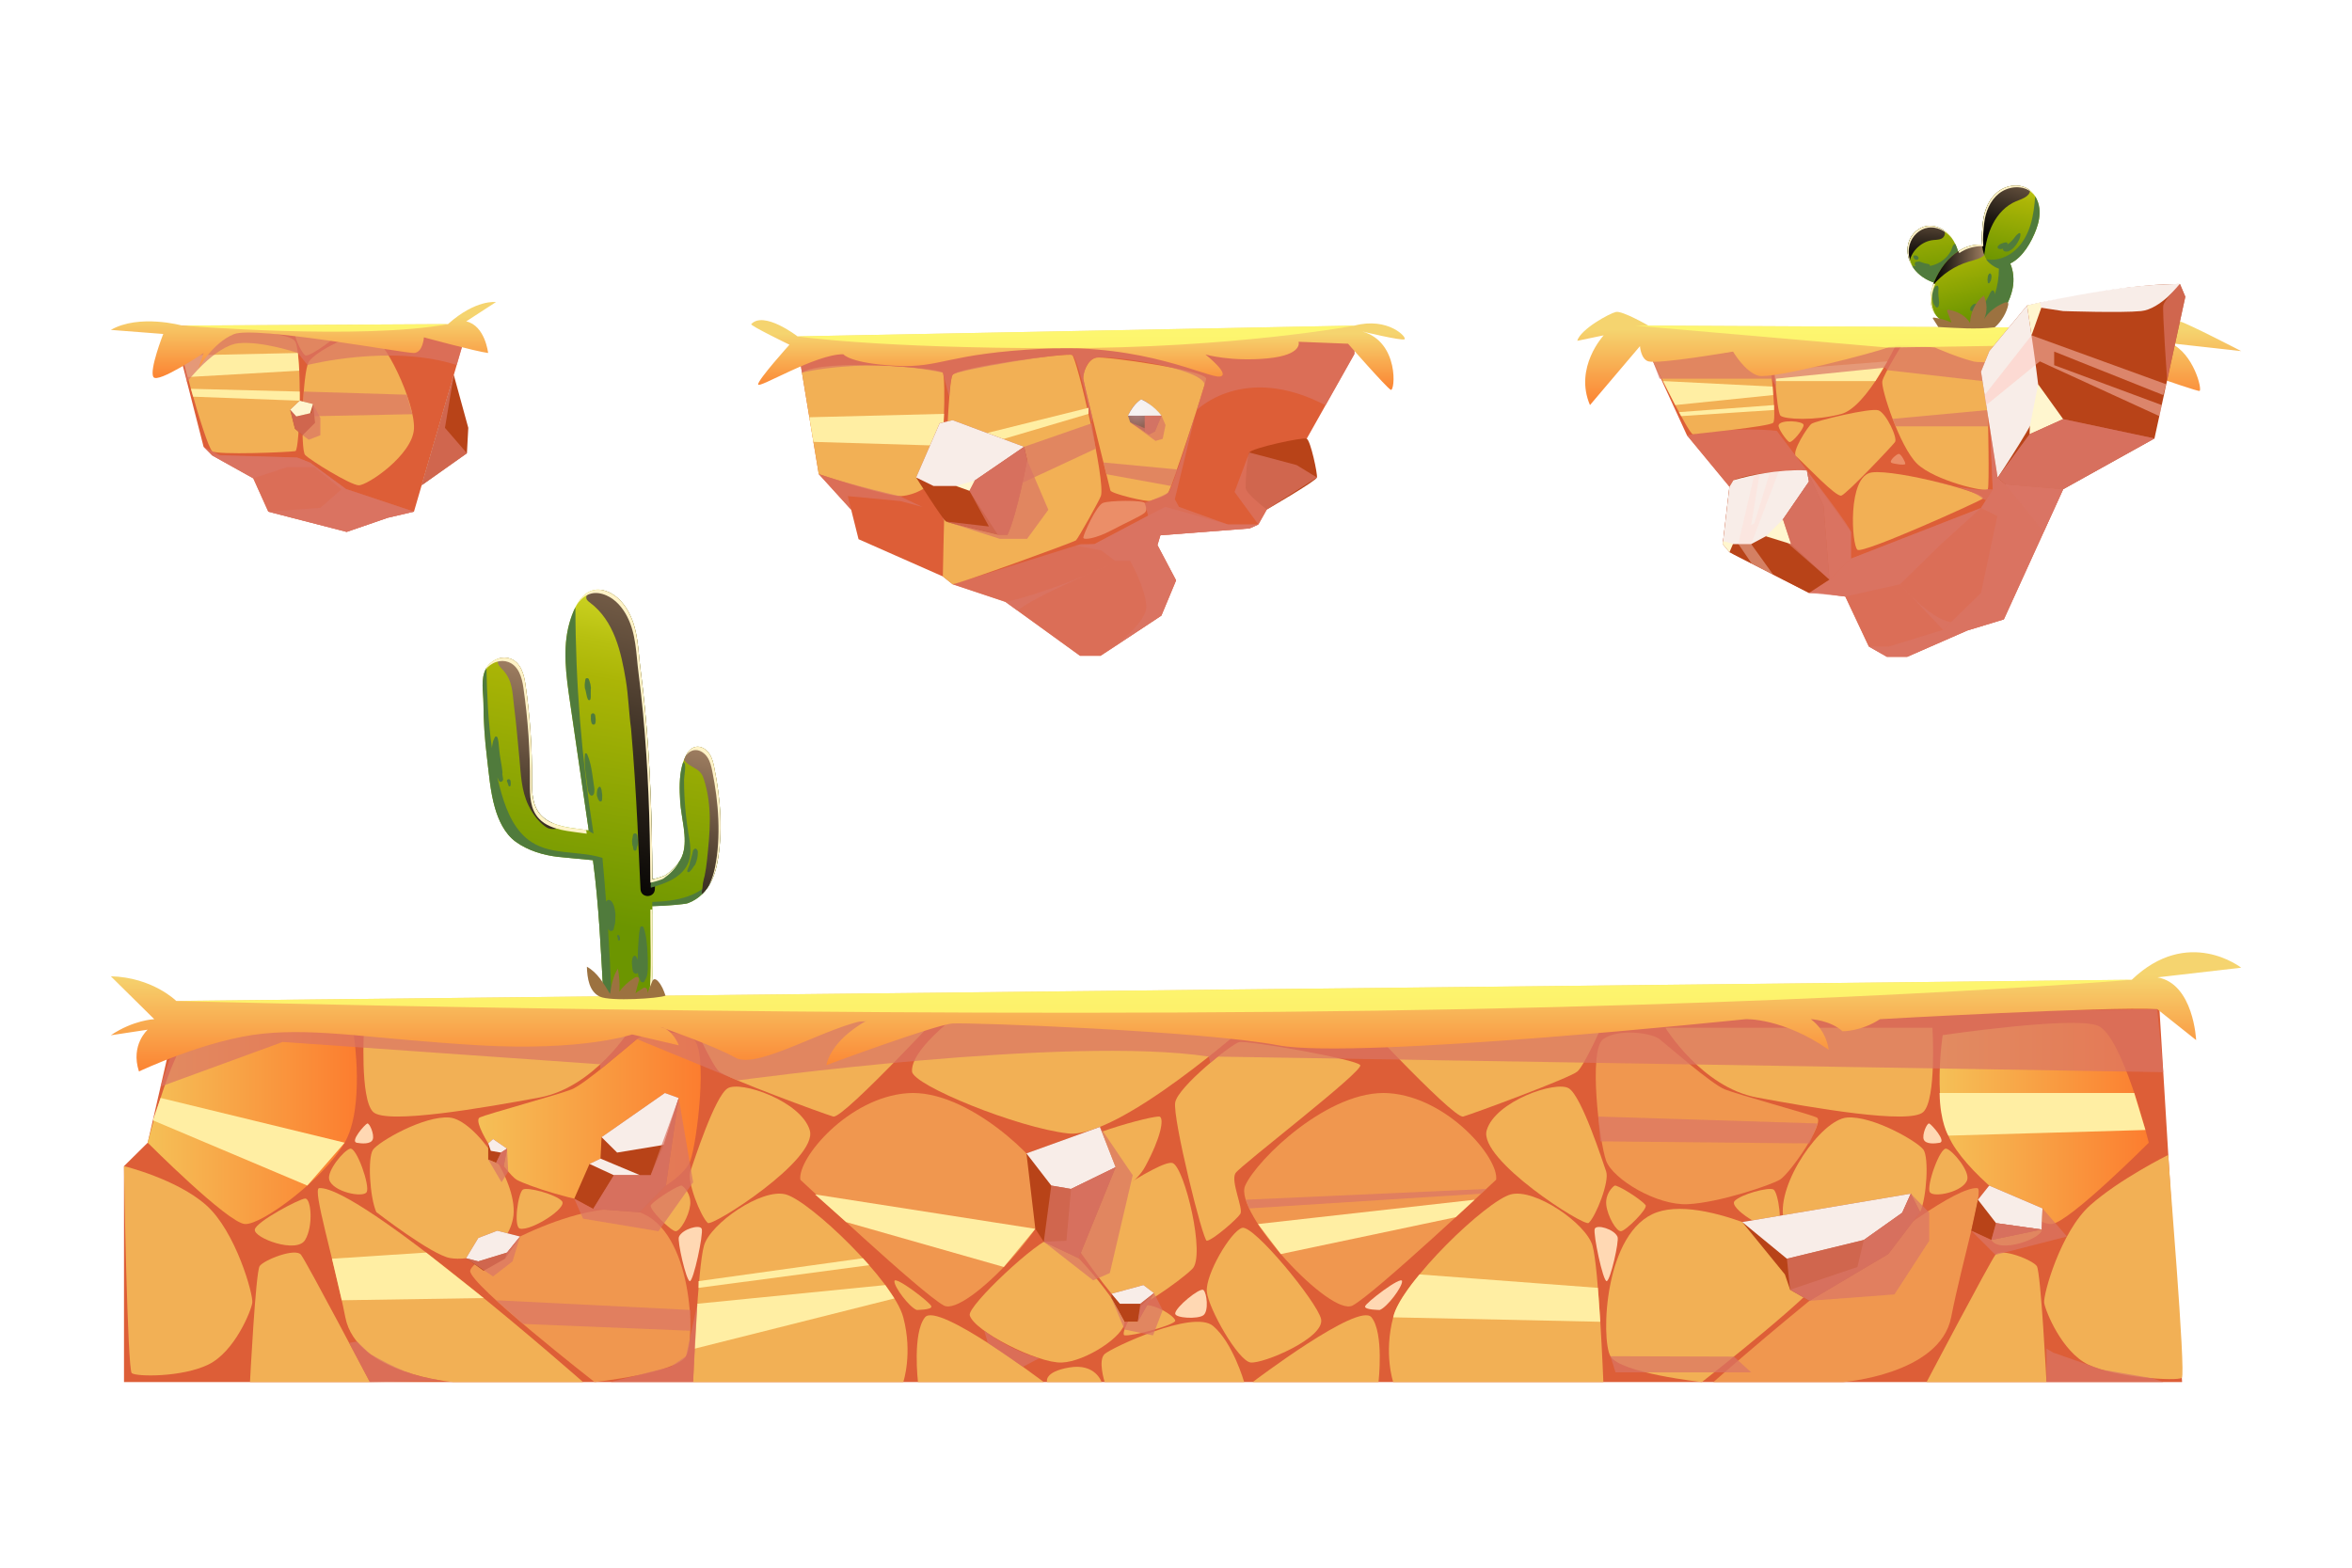 <?xml version="1.0" encoding="utf-8"?>
<!-- Generator: Adobe Illustrator 27.5.0, SVG Export Plug-In . SVG Version: 6.00 Build 0)  -->
<svg version="1.1" id="game" xmlns="http://www.w3.org/2000/svg" xmlns:xlink="http://www.w3.org/1999/xlink" x="0px" y="0px"
	 viewBox="0 0 600 400" style="enable-background:new 0 0 600 400;" xml:space="preserve">
<g>
	<g>
		<rect style="fill:#FFFFFF;" width="600" height="400"/>
		<g>
			<polygon style="fill-rule:evenodd;clip-rule:evenodd;fill:#DD5E37;" points="345.517,85.829 345.517,90.329 321.017,133.829 
				318.767,134.829 296.017,136.579 295.267,139.079 300.017,148.079 296.267,157.079 280.767,167.329 275.517,167.329 
				256.517,153.579 243.017,149.079 240.517,147.079 219.017,137.579 217.142,130.079 208.867,120.969 203.457,88.299 			"/>
			<polygon style="opacity:0.7;fill-rule:evenodd;clip-rule:evenodd;fill:#DA7666;" points="296.017,136.579 295.267,139.079 
				300.017,148.079 296.267,157.079 280.767,167.329 275.517,167.329 256.517,153.579 243.017,149.079 275.687,138.829 
				279.184,138.829 292.892,131.579 297.267,129.329 313.267,133.829 321.017,133.829 318.767,134.829 			"/>
			<path style="opacity:0.4;fill-rule:evenodd;clip-rule:evenodd;fill:#FFD8B3;" d="M292.017,128.329c-0.5-0.75-9-0.667-10.667,0
				c-1.667,0.667-5,8.083-5,8.833s3.314,0.204,7.167-1.833c3.853-2.037,7.583-3.667,8.5-4.5
				C292.934,129.995,292.017,128.329,292.017,128.329z"/>
			<path style="fill-rule:evenodd;clip-rule:evenodd;fill:#F2B055;" d="M283.267,125.149c0.25,0.833,9.438,2.992,10.188,2.648
				s3.75-1.052,4.563-2.135c0.813-1.083,9.333-26.917,9.667-29c0.333-2.083-25.75-5.833-28-5.417s-3.5,4-3.333,5.417
				C276.517,98.079,283.267,125.149,283.267,125.149z"/>
			<path style="fill-rule:evenodd;clip-rule:evenodd;fill:#F2B055;" d="M280.83,126.579c-0.36,1.066-5.81,10.823-6.342,11.286
				c-0.533,0.464-29.47,10.964-31.47,11.214l-2.5-2c0,0,0.875-49.44,2.5-51.44s29.375-5.683,30.5-5.059
				S282.113,122.781,280.83,126.579z"/>
			<path style="fill-rule:evenodd;clip-rule:evenodd;fill:#F2B055;" d="M208.867,120.969c0,0,17.65,5.86,21.067,5.61
				c3.417-0.25,8.183-2.509,9.5-6.167c1.317-3.657,1.912-24.083,1.081-25.333c-0.831-1.25-30.539-3.667-35.935,0L208.867,120.969z"
				/>
			<path style="opacity:0.7;fill-rule:evenodd;clip-rule:evenodd;fill:#DA7666;" d="M217.142,130.079l-0.875-3.5l13.375,1.265
				l5.625,1.485l-5.796-2.75c0,0-11.567-2.595-20.605-5.61L217.142,130.079z"/>
			<path style="opacity:0.7;fill-rule:evenodd;clip-rule:evenodd;fill:#DA7666;" d="M204.314,93.474l0.266,1.604
				c0,0,16.35-4.083,35.935,0l1.652,6.255c0,0,0.184-4.553,0.85-5.696c0.667-1.143,28.833-5.891,30.5-5.059
				c1.667,0.833,5,17.416,5,17.416l0.168-1.397l-2.335-9.937c0,0,0.167-4.75,3.333-5.417c3.167-0.667,26.522,2.482,27.636,6.825
				l-2.039,6.573c0,0,11.997-12.146,32.867-1.23l7.369-13.084v-4.5l-141.625,3.5L204.314,93.474z"/>
			<path style="opacity:0.7;fill-rule:evenodd;clip-rule:evenodd;fill:#DA7666;" d="M313.267,133.829h7.75l-2.25,1l-22.75,1.75
				l-0.75,2.5l4.75,9l-3.75,9l-15.5,10.25l1.25-0.827c0,0,10.806-7.146,10.407-12.048c-0.399-4.902-4.157-11.375-4.157-11.375h-3.88
				l-3.41-2.625l-6.49-1.248l4.696-0.377l13.709-7.25l-0.875-3.25c0,0,4.917-1.833,6-2.667c1.083-0.833,6.958-20.067,6.958-20.067
				l-5.277,21.78l1.069,1.954L313.267,133.829z"/>
			<path style="opacity:0.7;fill-rule:evenodd;clip-rule:evenodd;fill:#DA7666;" d="M256.517,153.579c0,0,9.636-1.818,26.833-9.583
				c0,0-20.066,8.392-23.741,11.821L256.517,153.579z"/>
			<polygon style="opacity:0.7;fill-rule:evenodd;clip-rule:evenodd;fill:#DA7666;" points="241.197,120.969 278.517,107.995 
				279.528,114.482 240.517,132.64 			"/>
			<polygon style="fill-rule:evenodd;clip-rule:evenodd;fill:#FFEEA3;" points="241.367,116.328 277.677,105.595 277.677,104.052 
				241.367,113.079 			"/>
			<polygon style="fill-rule:evenodd;clip-rule:evenodd;fill:#FFEEA3;" points="206.465,106.463 240.821,105.595 240.391,113.733 
				207.506,112.747 			"/>
			<polygon style="opacity:0.7;fill-rule:evenodd;clip-rule:evenodd;fill:#DA7666;" points="281.492,118.002 300.405,119.794 
				298.684,123.995 282.235,120.999 			"/>
			<g>
				<linearGradient id="SVGID_1_" gradientUnits="userSpaceOnUse" x1="275" y1="81.683" x2="275" y2="99.476">
					<stop  offset="0.19" style="stop-color:#F5D46F"/>
					<stop  offset="1" style="stop-color:#FC8332"/>
				</linearGradient>
				<path style="fill-rule:evenodd;clip-rule:evenodd;fill:url(#SVGID_1_);" d="M203.457,85.829c0,0-8.565-6.625-11.815-3.125
					c-0.34,0.367,9.75,5.25,9.75,5.25s-8,8.875-8,10.125s14.625-7.75,21.75-7.688c0,0,1.625,2.313,13.375,2.938
					s12.625-3.125,38-4.375s41.625,7.5,44.625,7.125s-3.625-5.628-3.625-5.628s6.5,1.878,15.75,1.003s8-4.25,8-4.25l12.625,0.5
					c0,0,9.75,11.125,10.875,11.75s2.25-12.25-7.25-14.875c0,0,9.875,2.375,10.75,2s-4.125-5.792-12.75-3.5L203.457,85.829z"/>
				<path style="opacity:0.8;fill-rule:evenodd;clip-rule:evenodd;fill:#FFFF70;" d="M203.457,85.829L203.457,85.829
					c0,0,20.186,3.014,66.684,3.014c44.798,0,75.376-5.764,75.376-5.764L203.457,85.829z"/>
			</g>
			<g>
				<path style="fill-rule:evenodd;clip-rule:evenodd;fill:#B84318;" d="M257.017,136.462h-2.458c0,0-12.343-2.944-13.192-3.383
					c-0.85-0.439-7.662-11.25-7.662-11.25l6-13.833l3.313-0.792l18.225,6.797l0.775,3.391
					C262.017,117.391,259.58,130.845,257.017,136.462z"/>
				<polygon style="opacity:0.9;fill-rule:evenodd;clip-rule:evenodd;fill:#FFFFFF;" points="233.705,121.829 238.142,123.995 
					246.642,123.995 261.243,114.001 243.017,107.204 239.705,107.995 				"/>
				<path style="opacity:0.7;fill-rule:evenodd;clip-rule:evenodd;fill:#DA7666;" d="M241.367,133.079l10.9,1.25l-5.625-10.333
					l14.6-9.995l0.775,3.391c0,0-2.417,13.662-5,19.071h-2.458L241.367,133.079z"/>
				<polygon style="fill-rule:evenodd;clip-rule:evenodd;fill:#FFF6CF;" points="243.851,123.995 248.675,122.604 247.315,125.231 
									"/>
				<polygon style="opacity:0.7;fill-rule:evenodd;clip-rule:evenodd;fill:#DA7666;" points="241.367,133.079 255.017,137.483 
					262.017,137.483 267.434,130.079 262.017,117.391 261.243,114.001 248.675,122.604 247.315,125.231 254.559,136.462 				"/>
			</g>
			<g>
				
					<radialGradient id="SVGID_00000176006742174250322170000007445586580365219725_" cx="289.979" cy="104.71" r="4.384" gradientUnits="userSpaceOnUse">
					<stop  offset="0" style="stop-color:#B5888D"/>
					<stop  offset="1" style="stop-color:#906354"/>
				</radialGradient>
				<path style="fill-rule:evenodd;clip-rule:evenodd;fill:url(#SVGID_00000176006742174250322170000007445586580365219725_);" d="
					M287.75,106.06l0.565,1.693l4.799,3.131l1.525-0.815l1.669-4.009c0,0-3.363-3.782-5.17-4.15
					C291.138,101.91,289.048,102.898,287.75,106.06z"/>
				<polygon style="opacity:0.7;fill-rule:evenodd;clip-rule:evenodd;fill:#DA7666;" points="296.308,106.06 292.029,106.06 
					292.029,109.266 288.314,107.753 293.114,110.885 294.638,110.069 				"/>
				<path style="opacity:0.9;fill-rule:evenodd;clip-rule:evenodd;fill:#FFFFFF;" d="M287.75,106.06h2.88h5.678
					c0,0-2.006-2.759-5.17-4.15C291.138,101.91,289.387,102.729,287.75,106.06z"/>
				<polygon style="opacity:0.7;fill-rule:evenodd;clip-rule:evenodd;fill:#DA7666;" points="296.308,106.06 297.33,108.473 
					296.615,111.973 294.77,112.497 288.314,107.753 292.029,110.177 292.029,109.266 292.029,106.06 293.889,106.06 				"/>
			</g>
			<g>
				<path style="fill-rule:evenodd;clip-rule:evenodd;fill:#B84318;" d="M323.171,130.005c0,0-5.341-4.051-5.404-5.489
					s0.313-7.938,0.938-9.063s13.66-3.972,14.643-3.517c0.982,0.455,2.795,9.025,2.607,9.896
					C335.767,122.704,323.171,130.005,323.171,130.005z"/>
				<polygon style="opacity:0.7;fill-rule:evenodd;clip-rule:evenodd;fill:#DA7666;" points="318.705,115.454 330.767,118.662 
					335.955,121.833 323.171,130.005 321.017,133.829 314.939,125.524 				"/>
			</g>
		</g>
		<g>
			<polygon style="fill-rule:evenodd;clip-rule:evenodd;fill:#DD5E37;" points="44.019,83.072 51.936,114.007 54.103,116.186 
				64.603,122.041 68.436,130.552 88.436,135.717 98.936,132.103 105.603,130.552 119.436,83.072 			"/>
			<polygon style="opacity:0.7;fill-rule:evenodd;clip-rule:evenodd;fill:#DA7666;" points="51.936,114.007 56.103,116.116 
				75.769,116.741 79.103,118.036 88.269,124.781 105.603,130.552 98.936,132.103 88.436,135.717 68.436,130.552 64.603,122.041 
				54.103,116.186 			"/>
			<path style="fill-rule:evenodd;clip-rule:evenodd;fill:#F2B055;" d="M54.089,115.097c0.965,1.087,20.097,0.274,21.263,0
				c1.167-0.274,1.75-24.349,0-27.895c-1.75-3.546-29.051-3.281-29.917-2.629C44.57,85.224,52.188,112.954,54.089,115.097z"/>
			<path style="fill-rule:evenodd;clip-rule:evenodd;fill:#F2B055;" d="M75.353,84.176c-0.851,0.833,1.5,5.813,2.5,6.479
				c1,0.667,9.25-5.376,9.25-6.479S76.353,83.197,75.353,84.176z"/>
			<path style="fill-rule:evenodd;clip-rule:evenodd;fill:#F2B055;" d="M77.832,116.072c-1.237-1.295-0.668-21.128,0.938-23.746
				c1.605-2.618,11.5-7.732,15.375-7.056c3.875,0.676,11.792,17.447,11.458,24.124c-0.333,6.678-11.939,14.553-14.136,14.428
				C89.269,123.697,79.144,117.447,77.832,116.072z"/>
			<polygon style="fill-rule:evenodd;clip-rule:evenodd;fill:#FFEEA3;" points="48.706,99.207 76.456,99.912 76.457,102.239 
				49.274,101.214 			"/>
			<polygon style="fill-rule:evenodd;clip-rule:evenodd;fill:#FFEEA3;" points="47.884,96.201 76.337,94.578 75.991,90.065 
				46.482,90.707 			"/>
			<polygon style="opacity:0.7;fill-rule:evenodd;clip-rule:evenodd;fill:#DA7666;" points="77.495,99.912 103.777,100.707 
				105.213,105.684 77.192,106.257 			"/>
			<polygon style="opacity:0.7;fill-rule:evenodd;clip-rule:evenodd;fill:#DA7666;" points="64.603,122.041 73.269,119.181 
				80.186,119.181 87.103,124.862 81.728,129.572 68.436,130.552 88.436,135.717 98.936,132.103 105.603,130.552 88.269,124.781 
				79.103,118.036 75.769,116.741 54.103,116.186 			"/>
			<path style="opacity:0.7;fill-rule:evenodd;clip-rule:evenodd;fill:#DA7666;" d="M47.702,97.464c0,0,7.187-9.308,13.21-9.891
				c6.024-0.583,15.079,2.493,15.079,2.493l2.454,3.068c0,0,21.169-5.439,38.059,0l2.61-8.957l-73.678,0.396L47.702,97.464z"/>
			
				<linearGradient id="SVGID_00000119075341330324597660000009942636990753644939_" gradientUnits="userSpaceOnUse" x1="77.394" y1="77.045" x2="77.394" y2="96.454">
				<stop  offset="0.19" style="stop-color:#F5D46F"/>
				<stop  offset="1" style="stop-color:#FC8332"/>
			</linearGradient>
			<path style="fill-rule:evenodd;clip-rule:evenodd;fill:url(#SVGID_00000119075341330324597660000009942636990753644939_);" d="
				M46.482,83.072c0,0-10.963-3.042-18.213,1.104l13.375,1.034c0,0-3.625,9.246-2.5,10.992c1.125,1.746,12.792-6.136,12.792-6.136
				l-1.292,3.914c0,0,3.625-6.51,9-8.708c5.375-2.199,43.687,4.912,45.969,4.794c2.281-0.118,2.531-3.993,2.531-3.993
				s13.25,3.61,16.375,3.993c0,0-0.75-6.978-5.583-8.069l7.583-4.924c0,0-5.125-0.746-12.25,5.625L46.482,83.072z"/>
			<path style="opacity:0.8;fill-rule:evenodd;clip-rule:evenodd;fill:#FFFF70;" d="M46.482,83.072c0,0,45.787,3.75,67.787-0.375
				L46.482,83.072z"/>
			<polygon style="fill-rule:evenodd;clip-rule:evenodd;fill:#B84318;" points="115.762,95.681 119.462,109.163 119.114,115.647 
				107.563,123.824 			"/>
			<polygon style="fill-rule:evenodd;clip-rule:evenodd;fill:#B84318;" points="76.457,102.239 74.019,104.517 75.238,109.395 
				77.192,111.051 80.376,107.885 79.853,103.084 			"/>
			<polygon style="opacity:0.7;fill-rule:evenodd;clip-rule:evenodd;fill:#DA7666;" points="74.019,104.517 75.582,106.257 
				79.394,105.387 79.853,103.084 81.728,106.645 81.728,111.051 78.769,112.197 77.192,111.051 75.238,109.395 			"/>
			<polygon style="fill-rule:evenodd;clip-rule:evenodd;fill:#FFF6CF;" points="74.019,104.517 75.582,106.257 79.13,105.447 
				79.853,103.084 76.457,102.239 			"/>
			<polygon style="opacity:0.7;fill-rule:evenodd;clip-rule:evenodd;fill:#DA7666;" points="119.114,115.647 113.512,109.163 
				115.762,95.681 107.563,123.824 			"/>
		</g>
		<g>
			<g>
				<g>
					<polygon style="fill-rule:evenodd;clip-rule:evenodd;fill:#DD5E37;" points="31.632,352.642 31.632,297.539 37.678,291.56 
						45.509,257.48 550.465,250.673 556.657,352.642 					"/>
					<g>
						
							<linearGradient id="SVGID_00000168811886278885248920000017890183148052542094_" gradientUnits="userSpaceOnUse" x1="37.678" y1="286.656" x2="91.042" y2="286.656">
							<stop  offset="0" style="stop-color:#F5C057"/>
							<stop  offset="1" style="stop-color:#FC7D2F"/>
						</linearGradient>
						
							<path style="fill-rule:evenodd;clip-rule:evenodd;fill:url(#SVGID_00000168811886278885248920000017890183148052542094_);" d="
							M37.678,291.56c0,0,20.419,20.479,24.797,20.753c4.378,0.274,20.25-11.678,25.449-20.753
							c5.199-9.075,2.326-27.447,2.326-27.447s-33.248-4.888-39.542-2.425C44.414,264.151,37.678,291.56,37.678,291.56z"/>
						<path style="fill-rule:evenodd;clip-rule:evenodd;fill:#F2B055;" d="M31.632,297.539c0,2.187,0.879,51.853,1.974,52.811
							c1.095,0.958,12.861,1.095,19.566-2.189c6.704-3.284,10.885-13.682,11.189-15.735c0.304-2.052-4.211-18.198-11.736-24.902
							C45.098,300.82,31.632,297.539,31.632,297.539z"/>
						<path style="fill-rule:evenodd;clip-rule:evenodd;fill:#F2B055;" d="M65.006,313.715c0.332-1.995,11.288-7.799,12.827-7.901
							c1.539-0.103,2.155,6.978,0,10.569C75.678,319.975,64.649,315.863,65.006,313.715z"/>
						<path style="fill-rule:evenodd;clip-rule:evenodd;fill:#F2B055;" d="M81.425,303.146c-1.833,0.108,3.797,18.366,6.67,32.973
							c2.873,14.607,27.604,16.524,27.604,16.524h33.043C148.742,352.642,91.892,302.53,81.425,303.146z"/>
						<path style="fill-rule:evenodd;clip-rule:evenodd;fill:#F2B055;" d="M76.807,320.18c-1.432-1.91-9.543,1.334-10.57,2.873
							c-1.026,1.539-2.463,29.589-2.463,29.589h30.58C94.355,352.642,78.346,322.233,76.807,320.18z"/>
						<path style="fill-rule:evenodd;clip-rule:evenodd;fill:#F2B055;" d="M83.991,301.008c-0.65-2.202,3.694-7.509,5.336-7.919
							s5.131,9.543,4.207,11.083C92.61,305.711,84.904,304.102,83.991,301.008z"/>
						<path style="fill-rule:evenodd;clip-rule:evenodd;fill:#FFD8B3;" d="M91.042,291.591c-1.859-0.317,2.08-4.72,2.645-4.926
							c0.565-0.205,1.899,2.873,1.386,4.105C94.56,292.002,92.245,291.797,91.042,291.591z"/>
						<path style="fill-rule:evenodd;clip-rule:evenodd;fill:#F2B055;" d="M95.993,309.258c-1.654-3.694-2.27-13.853-0.833-15.906
							c1.437-2.052,12.93-8.723,19.497-8.209c6.567,0.513,17.958,16.829,16.213,25.757c-1.744,8.928-11.39,10.939-16.111,10.087
							C110.039,320.135,95.993,309.258,95.993,309.258z"/>
						<path style="fill-rule:evenodd;clip-rule:evenodd;fill:#F0974F;" d="M151.684,352.642c0,0-32.032-24.984-31.743-28.401
							c0.289-3.417,29.622-19.659,43.168-14.939c13.545,4.72,14.366,32.427,11.904,36.737
							C172.549,350.35,151.684,352.642,151.684,352.642z"/>
						<path style="fill-rule:evenodd;clip-rule:evenodd;fill:#F2B055;" d="M132.665,313.493c-1.769-0.365-0.479-9.304,0.753-9.988
							c1.231-0.684,8.346,1.231,9.92,2.942C144.911,308.157,135.607,314.1,132.665,313.493z"/>
						<path style="fill-rule:evenodd;clip-rule:evenodd;fill:#F2B055;" d="M92.868,262.236c0,0-1.087,18.198,2.321,21.481
							c3.408,3.284,28.442-1.095,42.468-3.694c14.027-2.6,23.331-17.787,23.331-17.787H92.868z"/>
						
							<linearGradient id="SVGID_00000099624464177053424730000001792208939292988553_" gradientUnits="userSpaceOnUse" x1="122.018" y1="285.366" x2="178.756" y2="285.366">
							<stop  offset="0" style="stop-color:#F5C057"/>
							<stop  offset="1" style="stop-color:#FC7D2F"/>
						</linearGradient>
						
							<path style="fill-rule:evenodd;clip-rule:evenodd;fill:url(#SVGID_00000099624464177053424730000001792208939292988553_);" d="
							M122.404,285.115c-2.374,1.073,6.886,14.44,9.395,15.893c2.509,1.453,15.507,5.832,23.443,6.242
							c7.936,0.41,19.148-6.401,20.862-11.068c1.714-4.667,4.585-28.288,0.755-31.049c-3.83-2.761-12.313-1.617-14.366,0
							c-2.052,1.617-13.24,11.468-16.692,12.837C142.348,279.339,124.456,284.187,122.404,285.115z"/>
						<path style="fill-rule:evenodd;clip-rule:evenodd;fill:#F2B055;" d="M166.052,307.486c-0.707,0.876,5.048,6.58,6.269,6.662
							c1.221,0.081,3.419-3.88,3.745-6.662c0.326-2.782-1.547-4.626-2.117-4.966C173.379,302.18,167.354,305.872,166.052,307.486z"
							/>
						<path style="fill-rule:evenodd;clip-rule:evenodd;fill:#F2B055;" d="M176.816,352.642c0,0,1.137-29.217,2.779-34.842
							c1.642-5.625,14.708-14.704,20.866-13.038c6.157,1.666,27.501,22.05,29.964,31.355c2.463,9.305,0,16.524,0,16.524H176.816z"/>
						<path style="fill-rule:evenodd;clip-rule:evenodd;fill:#FFD8B3;" d="M173.195,315.597c-0.447,1.08,1.83,11.083,2.762,11.288
							c0.932,0.205,3.532-12.125,3.053-13.348C178.531,312.313,174.016,313.613,173.195,315.597z"/>
						<path style="fill-rule:evenodd;clip-rule:evenodd;fill:#F2B055;" d="M180.553,312.039c-1.859-1.734-5.343-10.604-4.45-13.135
							c0.893-2.531,6.229-19.155,9.513-21.208c3.284-2.052,18.771,3.267,20.96,10.698
							C208.765,295.826,181.677,313.087,180.553,312.039z"/>
						<path style="fill-rule:evenodd;clip-rule:evenodd;fill:#F0974F;" d="M204.168,301.008
							c-0.734-5.455,12.233-20.986,27.352-22.08c15.119-1.095,33.579,16.766,36.663,23.57c3.084,6.805-21.757,33.622-27.397,30.612
							C235.146,330.1,204.168,301.008,204.168,301.008z"/>
						<path style="fill-rule:evenodd;clip-rule:evenodd;fill:#F2B055;" d="M234.176,352.642c0,0-1.45-12.489,1.791-16.524
							c3.24-4.035,30.303,16.524,30.303,16.524H234.176z"/>
						<path style="fill-rule:evenodd;clip-rule:evenodd;fill:#F2B055;" d="M233.853,334.239c-1.888-0.718-5.787-5.878-5.685-7.352
							c0.103-1.473,9.338,5.564,9.441,6.458C237.711,334.239,233.853,334.239,233.853,334.239z"/>
						<path style="fill-rule:evenodd;clip-rule:evenodd;fill:#F2B055;" d="M176.816,260.995c0,0,4.763,10.75,6.61,12.392
							c1.847,1.642,26.587,10.773,29.143,11.504c2.556,0.731,31.439-30.598,31.439-30.598L176.816,260.995z"/>
						<path style="fill-rule:evenodd;clip-rule:evenodd;fill:#F2B055;" d="M232.658,273.387c0.218,3.494,26.91,14.39,39.84,15.815
							c12.93,1.425,46.178-28.207,46.178-28.207l-68.105-6.702C250.571,254.293,232.223,266.409,232.658,273.387z"/>
						
							<linearGradient id="SVGID_00000151515378016187228920000004767145351283418763_" gradientUnits="userSpaceOnUse" x1="494.794" y1="286.656" x2="548.159" y2="286.656">
							<stop  offset="0" style="stop-color:#F5C057"/>
							<stop  offset="1" style="stop-color:#FC7D2F"/>
						</linearGradient>
						
							<path style="fill-rule:evenodd;clip-rule:evenodd;fill:url(#SVGID_00000151515378016187228920000004767145351283418763_);" d="
							M548.159,291.56c0,0-20.419,20.479-24.797,20.753c-4.378,0.274-20.25-11.678-25.449-20.753s-2.326-27.447-2.326-27.447
							s33.248-4.888,39.542-2.425S548.159,291.56,548.159,291.56z"/>
						<path style="fill-rule:evenodd;clip-rule:evenodd;fill:#F2B055;" d="M553.136,294.669c0,2.187,4.548,55.919,3.453,56.876
							c-1.095,0.958-17.22-0.101-23.924-3.385c-6.704-3.284-10.885-13.682-11.189-15.735c-0.304-2.052,4.211-18.198,11.736-24.902
							C540.738,300.82,553.136,294.669,553.136,294.669z"/>
						<path style="fill-rule:evenodd;clip-rule:evenodd;fill:#F2B055;" d="M520.83,313.715c-0.332-1.995-11.288-7.799-12.827-7.901
							c-1.539-0.103-2.155,6.978,0,10.569C510.158,319.975,521.188,315.863,520.83,313.715z"/>
						<path style="fill-rule:evenodd;clip-rule:evenodd;fill:#F0974F;" d="M504.411,303.146c1.833,0.108-3.797,18.366-6.67,32.973
							c-2.873,14.607-27.604,16.524-27.604,16.524h-33.043C437.094,352.642,493.944,302.53,504.411,303.146z"/>
						<path style="fill-rule:evenodd;clip-rule:evenodd;fill:#F2B055;" d="M509.029,320.18c1.432-1.91,9.543,1.334,10.57,2.873
							c1.026,1.539,2.463,29.589,2.463,29.589h-30.58C491.482,352.642,507.49,322.233,509.029,320.18z"/>
						<path style="fill-rule:evenodd;clip-rule:evenodd;fill:#F2B055;" d="M501.846,301.008c0.65-2.202-3.694-7.509-5.336-7.919
							c-1.642-0.41-5.131,9.543-4.207,11.083C493.226,305.711,500.933,304.102,501.846,301.008z"/>
						<path style="fill-rule:evenodd;clip-rule:evenodd;fill:#FFD8B3;" d="M494.794,291.591c1.859-0.317-2.079-4.72-2.645-4.926
							c-0.565-0.205-1.899,2.873-1.386,4.105C491.276,292.002,493.592,291.797,494.794,291.591z"/>
						<path style="fill-rule:evenodd;clip-rule:evenodd;fill:#F2B055;" d="M489.843,309.258c1.655-3.694,2.27-13.853,0.834-15.906
							c-1.437-2.052-12.93-8.723-19.497-8.209c-6.568,0.513-17.958,16.829-16.214,25.757s11.391,10.939,16.111,10.087
							S489.843,309.258,489.843,309.258z"/>
						<path style="fill-rule:evenodd;clip-rule:evenodd;fill:#F2B055;" d="M434.153,352.642c0,0,32.032-24.984,31.743-28.401
							c-0.289-3.417-29.622-19.659-43.168-14.939s-14.366,32.427-11.904,36.737C413.287,350.35,434.153,352.642,434.153,352.642z"/>
						<path style="fill-rule:evenodd;clip-rule:evenodd;fill:#F2B055;" d="M453.171,313.493c1.769-0.365,0.479-9.304-0.753-9.988
							c-1.231-0.684-8.346,1.231-9.92,2.942C440.925,308.157,450.229,314.1,453.171,313.493z"/>
						<path style="fill-rule:evenodd;clip-rule:evenodd;fill:#F2B055;" d="M492.968,262.236c0,0,1.088,18.198-2.32,21.481
							c-3.408,3.284-28.442-1.095-42.469-3.694c-14.027-2.6-23.331-17.787-23.331-17.787H492.968z"/>
						<path style="fill-rule:evenodd;clip-rule:evenodd;fill:#F0974F;" d="M463.433,285.115c2.374,1.073-6.886,14.44-9.395,15.893
							c-2.509,1.453-15.507,5.832-23.443,6.242c-7.936,0.41-19.148-6.401-20.862-11.068s-4.585-28.288-0.755-31.049
							c3.83-2.761,12.313-1.617,14.366,0c2.052,1.617,13.241,11.468,16.692,12.837C443.488,279.339,461.38,284.187,463.433,285.115z
							"/>
						<path style="fill-rule:evenodd;clip-rule:evenodd;fill:#F2B055;" d="M419.785,307.486c0.707,0.876-5.048,6.58-6.269,6.662
							c-1.221,0.081-3.419-3.88-3.745-6.662c-0.326-2.782,1.547-4.626,2.117-4.966C412.458,302.18,418.482,305.872,419.785,307.486z
							"/>
						<path style="fill-rule:evenodd;clip-rule:evenodd;fill:#F2B055;" d="M409.02,352.642c0,0-1.137-29.217-2.779-34.842
							c-1.642-5.625-14.708-14.704-20.865-13.038c-6.157,1.666-27.502,22.05-29.964,31.355c-2.463,9.305,0,16.524,0,16.524H409.02z"
							/>
						<path style="fill-rule:evenodd;clip-rule:evenodd;fill:#FFD8B3;" d="M412.641,315.597c0.447,1.08-1.83,11.083-2.762,11.288
							s-3.532-12.125-3.053-13.348C407.305,312.313,411.82,313.613,412.641,315.597z"/>
						<path style="fill-rule:evenodd;clip-rule:evenodd;fill:#F2B055;" d="M405.283,312.039c1.859-1.734,5.343-10.604,4.45-13.135
							c-0.893-2.531-6.229-19.155-9.513-21.208c-3.284-2.052-18.771,3.267-20.96,10.698
							C377.071,295.826,404.16,313.087,405.283,312.039z"/>
						<path style="fill-rule:evenodd;clip-rule:evenodd;fill:#F0974F;" d="M381.668,301.008c0.734-5.455-12.233-20.986-27.352-22.08
							c-15.119-1.095-33.579,16.766-36.663,23.57c-3.084,6.805,21.757,33.622,27.397,30.612
							C350.691,330.1,381.668,301.008,381.668,301.008z"/>
						<path style="fill-rule:evenodd;clip-rule:evenodd;fill:#F2B055;" d="M351.66,352.642c0,0,1.45-12.489-1.791-16.524
							c-3.241-4.035-30.303,16.524-30.303,16.524H351.66z"/>
						<path style="fill-rule:evenodd;clip-rule:evenodd;fill:#FFD8B3;" d="M351.984,334.239c1.888-0.718,5.787-5.878,5.685-7.352
							c-0.103-1.473-9.338,5.564-9.441,6.458C348.125,334.239,351.984,334.239,351.984,334.239z"/>
						<path style="fill-rule:evenodd;clip-rule:evenodd;fill:#F2B055;" d="M409.02,260.995c0,0-4.763,10.75-6.61,12.392
							c-1.847,1.642-26.587,10.773-29.143,11.504c-2.556,0.731-31.439-30.598-31.439-30.598L409.02,260.995z"/>
						<path style="fill-rule:evenodd;clip-rule:evenodd;fill:#F2B055;" d="M337.011,336.576
							c1.006,4.808-14.844,11.472-17.992,11.061c-3.147-0.41-10.741-13.735-11.152-18.053c-0.41-4.318,6.046-15.346,8.975-16.285
							C319.771,312.361,336.127,332.354,337.011,336.576z"/>
						<path style="fill-rule:evenodd;clip-rule:evenodd;fill:#F2B055;" d="M317.389,352.642c0,0-2.886-10.092-7.949-14.333
							c-5.063-4.242-25.86,5.577-27.638,7.167c-1.779,1.59,0,7.167,0,7.167H317.389z"/>
						<path style="fill-rule:evenodd;clip-rule:evenodd;fill:#FFD8B3;" d="M299.795,335.162c0,1.169,5.746,1.479,7.183,0.432
							c1.437-1.047,0.889-5.768,0-6.452C306.089,328.458,299.795,333.589,299.795,335.162z"/>
						<path style="fill-rule:evenodd;clip-rule:evenodd;fill:#F2B055;" d="M268.447,295.593c-1.743,2.877,1.247,11.841,2.888,13.23
							c1.642,1.389,16.693-3.557,20.797-11.151c4.105-7.594,4.789-12.124,3.763-12.739
							C294.869,284.318,271.547,290.477,268.447,295.593z"/>
						<path style="fill-rule:evenodd;clip-rule:evenodd;fill:#F2B055;" d="M247.384,335.594
							c-0.629-2.406,17.627-19.518,21.063-19.724c3.436-0.205,18.213,17.935,18.418,21.384c0.205,3.449-9.851,10.17-16.008,10.401
							C264.7,347.887,248.432,339.601,247.384,335.594z"/>
						<path style="fill-rule:evenodd;clip-rule:evenodd;fill:#F2B055;" d="M267.118,352.642c0,0-0.982-2.601,5.688-3.729
							c6.67-1.129,8.206,3.729,8.206,3.729H267.118z"/>
						<path style="fill-rule:evenodd;clip-rule:evenodd;fill:#F2B055;" d="M286.868,340.704c-1.004-0.225,1.639-5.825,4.102-7.359
							c2.463-1.535,9.04,2.572,8.825,3.68C299.579,338.131,288.461,341.061,286.868,340.704z"/>
						<path style="fill-rule:evenodd;clip-rule:evenodd;fill:#F2B055;" d="M272.088,313.268
							c-0.797,1.109,13.433,20.122,15.256,20.971c1.823,0.849,13.409-7.118,16.829-10.486s-1.941-25.602-4.972-26.97
							C296.169,295.415,273.319,311.555,272.088,313.268z"/>
						<path style="fill-rule:evenodd;clip-rule:evenodd;fill:#F2B055;" d="M307.862,316.589c-0.984,0.126-8.775-31.298-8.062-35.3
							c0.713-4.002,14.347-14.887,16.311-15.393s29.964,4.365,30.888,5.876c0.924,1.512-30.477,25.531-31.811,27.543
							c-1.334,2.012,2.052,9.065,1.231,10.398C315.598,311.047,309.464,316.383,307.862,316.589z"/>
					</g>
					<path style="opacity:0.7;fill-rule:evenodd;clip-rule:evenodd;fill:#DA7666;" d="M40.965,277.253l31.148-11.394l81.02,5.697
						v1.328l9.359-7.75l25.674,10.542c0,0,84.451-11.573,120.19-6.077l0.394,1.595l1.942-1.595l241.162,3.965l-1.547-16.083
						l-504.339,4.756L40.965,277.253z"/>
					
						<linearGradient id="SVGID_00000034806150457471128030000017069194577229712550_" gradientUnits="userSpaceOnUse" x1="300" y1="242.964" x2="300" y2="273.387">
						<stop  offset="0.19" style="stop-color:#F5D46F"/>
						<stop  offset="1" style="stop-color:#FC8332"/>
					</linearGradient>
					<path style="fill-rule:evenodd;clip-rule:evenodd;fill:url(#SVGID_00000034806150457471128030000017069194577229712550_);" d="
						M39.352,260.046c0,0-5.336,0.205-11.083,4.105l9.408-1.428c0,0-4.451,3.891-2.225,10.664c0,0,17.25-8.181,31.606-9.646
						c14.356-1.465,28.733,1.437,55.208,2.976c26.475,1.539,38.995-2.771,38.995-2.771l11.904,2.771c0,0-1.505-4.074-4.72-4.686
						c0,0,13.614,4.72,19.224,7.867c5.61,3.147,24.276-8.527,33.711-9.621c0,0-9.014,4.491-10.579,11.496
						c0,0,27.869-10.357,32.247-10.631c4.378-0.274,63.248,1.847,83.086,5.575c19.839,3.729,119.172-6.67,119.172-6.67
						s9.372-0.41,21.208,7.799c0,0-0.479-4.83-4.584-7.802c0,0,4.823,0.209,8.107,3.082c0,0,4.72,0.096,9.543-3.082
						c0,0,58.334-3.283,70.727-2.563l9.93,7.902c0,0-0.616-14.366-9.851-16.008l21.344-2.463c0,0-13.546-10.672-27.912,3.078
						l-498.857,5.404c0,0-6.02-6.02-16.692-6.294L39.352,260.046z"/>
					<path style="opacity:0.8;fill-rule:evenodd;clip-rule:evenodd;fill:#FFFF70;" d="M44.962,255.394
						c0,0,146.191,4.003,281.172,2.781c134.981-1.222,217.685-8.185,217.685-8.185L44.962,255.394z"/>
					<polygon style="fill-rule:evenodd;clip-rule:evenodd;fill:#FFEEA3;" points="320.91,312.318 376.188,306.112 371.351,310.572 
						326.741,319.974 					"/>
					<polygon style="opacity:0.7;fill-rule:evenodd;clip-rule:evenodd;fill:#DA7666;" points="317.783,306.112 379.149,303.362 
						377.859,304.562 318.676,308.324 					"/>
					<path style="fill-rule:evenodd;clip-rule:evenodd;fill:#FFEEA3;" d="M355.411,336.119l52.83,1.136l-0.61-8.652l-45.513-3.429
						C362.118,325.174,356.23,331.954,355.411,336.119z"/>
					<polygon style="opacity:0.7;fill-rule:evenodd;clip-rule:evenodd;fill:#DA7666;" points="412.121,350.161 446.731,350.161 
						442.321,346.14 410.824,346.04 					"/>
					<polygon style="fill-rule:evenodd;clip-rule:evenodd;fill:#FFEEA3;" points="207.923,304.763 264.114,313.536 256.073,323.276 
						215.833,311.807 					"/>
					<polygon style="fill-rule:evenodd;clip-rule:evenodd;fill:#FFEEA3;" points="177.21,344.118 228.166,331.3 225.841,327.891 
						177.897,332.656 					"/>
					<polygon style="fill-rule:evenodd;clip-rule:evenodd;fill:#FFEEA3;" points="178.205,328.602 221.722,322.819 220.13,321.04 
						178.205,326.887 					"/>
					<polygon style="opacity:0.7;fill-rule:evenodd;clip-rule:evenodd;fill:#DA7666;" points="126.54,331.765 176.103,334.239 
						176.103,339.541 133.429,337.805 					"/>
					<polygon style="fill-rule:evenodd;clip-rule:evenodd;fill:#FFEEA3;" points="87.186,331.765 123.382,331.201 108.718,319.595 
						84.697,321.165 					"/>
					<polygon style="fill-rule:evenodd;clip-rule:evenodd;fill:#FFEEA3;" points="87.924,291.56 40.965,280.143 38.99,285.851 
						78.391,302.498 					"/>
					<polygon style="opacity:0.7;fill-rule:evenodd;clip-rule:evenodd;fill:#DA7666;" points="407.716,284.891 463.712,286.656 
						461.602,291.747 408.241,291.224 					"/>
					<path style="fill-rule:evenodd;clip-rule:evenodd;fill:#FFEEA3;" d="M494.794,278.88h49.661l2.851,9.439l-50.276,1.44
						C497.031,289.759,494.923,286.425,494.794,278.88z"/>
					<polygon style="fill-rule:evenodd;clip-rule:evenodd;fill:#B84318;" points="444.445,311.807 455.333,325.174 456.662,329.08 
						461.602,331.897 481.701,319.974 489.843,309.258 487.448,304.562 					"/>
					<polygon style="opacity:0.9;fill-rule:evenodd;clip-rule:evenodd;fill:#FFFFFF;" points="444.445,311.807 455.841,321.165 
						475.471,316.383 485.258,309.441 487.448,304.562 					"/>
					<g>
						<polygon style="fill-rule:evenodd;clip-rule:evenodd;fill:#B84318;" points="275.167,321.04 266.27,316.836 264.114,313.536 
							261.85,294.291 280.598,287.53 284.607,297.81 						"/>
						<polygon style="fill-rule:evenodd;clip-rule:evenodd;fill:#B84318;" points="286.865,337.255 283.541,331.214 
							283.541,330.101 291.688,327.891 294.39,329.929 290.251,337.255 						"/>
						<polygon style="fill-rule:evenodd;clip-rule:evenodd;fill:#B84318;" points="146.493,305.843 151.322,308.449 
							163.108,309.303 169.867,302.498 173.138,280.159 169.607,278.88 153.462,290.147 153.189,295.62 150.387,296.974 						"/>
						<polygon style="fill-rule:evenodd;clip-rule:evenodd;fill:#B84318;" points="118.889,321.04 122.018,315.868 126.845,314.02 
							132.671,315.501 128.834,321.165 123.382,324.241 						"/>
						<polygon style="fill-rule:evenodd;clip-rule:evenodd;fill:#B84318;" points="124.544,291.747 125.78,290.626 129.347,293.077 
							128.524,297.539 124.544,295.86 						"/>
						<polygon style="fill-rule:evenodd;clip-rule:evenodd;fill:#B84318;" points="507.446,302.498 504.573,306.112 502.883,314.02 
							508.003,316.383 520.83,313.715 521.05,308.324 						"/>
						<polygon style="opacity:0.9;fill-rule:evenodd;clip-rule:evenodd;fill:#FFFFFF;" points="507.446,302.498 504.573,306.112 
							509.203,312.085 520.83,313.715 521.05,308.324 						"/>
						<polygon style="opacity:0.9;fill-rule:evenodd;clip-rule:evenodd;fill:#FFFFFF;" points="261.85,294.291 268.183,302.498 
							273.229,303.362 284.607,297.81 280.598,287.53 						"/>
						<polygon style="opacity:0.9;fill-rule:evenodd;clip-rule:evenodd;fill:#FFFFFF;" points="153.462,290.147 157.43,294.082 
							169.334,292.115 173.138,280.159 169.607,278.88 						"/>
						<polygon style="opacity:0.9;fill-rule:evenodd;clip-rule:evenodd;fill:#FFFFFF;" points="153.189,295.62 163.3,299.862 
							156.609,299.862 150.387,296.974 						"/>
						<polygon style="opacity:0.9;fill-rule:evenodd;clip-rule:evenodd;fill:#FFFFFF;" points="124.544,291.747 125.208,293.637 
							127.808,294.091 129.347,293.077 125.78,290.626 						"/>
						<polygon style="opacity:0.9;fill-rule:evenodd;clip-rule:evenodd;fill:#FFFFFF;" points="118.889,321.04 122.018,321.841 
							129.347,319.595 132.671,315.501 126.845,314.02 122.018,315.868 						"/>
						<polygon style="opacity:0.9;fill-rule:evenodd;clip-rule:evenodd;fill:#FFFFFF;" points="283.541,330.101 285.692,332.656 
							290.901,332.656 294.39,329.929 291.688,327.891 						"/>
						<polygon style="opacity:0.7;fill-rule:evenodd;clip-rule:evenodd;fill:#DA7666;" points="475.471,316.383 473.834,323.276 
							456.662,329.08 461.602,331.897 481.701,319.974 489.843,309.258 487.448,304.562 485.258,309.441 						"/>
						<polygon style="opacity:0.7;fill-rule:evenodd;clip-rule:evenodd;fill:#DA7666;" points="509.203,312.085 508.003,316.383 
							520.83,313.715 						"/>
						<polygon style="opacity:0.7;fill-rule:evenodd;clip-rule:evenodd;fill:#DA7666;" points="273.229,303.362 272.056,316.589 
							266.27,316.836 275.167,321.04 284.607,297.81 						"/>
						<polygon style="opacity:0.7;fill-rule:evenodd;clip-rule:evenodd;fill:#DA7666;" points="290.901,332.656 290.251,337.255 
							294.39,329.929 						"/>
						<polygon style="opacity:0.7;fill-rule:evenodd;clip-rule:evenodd;fill:#DA7666;" points="169.334,292.115 165.992,299.862 
							163.3,299.862 156.609,299.862 151.322,308.449 163.108,309.303 169.867,302.498 173.138,280.159 						"/>
						<polygon style="opacity:0.7;fill-rule:evenodd;clip-rule:evenodd;fill:#DA7666;" points="129.347,319.595 128.834,321.165 
							132.671,315.501 						"/>
						<polygon style="opacity:0.7;fill-rule:evenodd;clip-rule:evenodd;fill:#DA7666;" points="127.808,294.091 126.54,296.702 
							128.524,297.539 129.347,293.077 						"/>
						<polygon style="opacity:0.7;fill-rule:evenodd;clip-rule:evenodd;fill:#DA7666;" points="487.448,304.562 492.149,309.425 
							492.149,316.589 483.275,330.274 461.602,331.897 456.662,329.08 455.841,321.165 475.471,316.383 485.258,309.441 						"/>
						<polygon style="opacity:0.7;fill-rule:evenodd;clip-rule:evenodd;fill:#DA7666;" points="502.883,314.02 509.029,320.18 
							527.289,315.501 521.05,308.324 520.83,313.715 509.203,312.085 508.003,316.383 						"/>
						<polygon style="opacity:0.7;fill-rule:evenodd;clip-rule:evenodd;fill:#DA7666;" points="280.598,287.53 288.966,299.862 
							283.119,324.822 278.861,326.685 266.27,316.836 268.183,302.498 273.229,303.362 284.607,297.81 						"/>
						<polygon style="opacity:0.7;fill-rule:evenodd;clip-rule:evenodd;fill:#DA7666;" points="283.541,331.214 286.868,339.239 
							294.144,340.734 296.595,334.302 294.39,329.929 290.97,333.345 290.251,337.255 286.865,337.255 						"/>
						<polygon style="opacity:0.7;fill-rule:evenodd;clip-rule:evenodd;fill:#DA7666;" points="156.609,299.862 151.322,308.449 
							146.493,305.843 148.742,310.945 167.966,314.149 176.816,301.658 173.138,280.159 165.992,299.862 						"/>
						<polygon style="opacity:0.7;fill-rule:evenodd;clip-rule:evenodd;fill:#DA7666;" points="132.671,315.501 130.753,321.841 
							125.78,325.68 118.889,321.04 122.018,321.841 129.347,319.595 						"/>
						<polygon style="opacity:0.7;fill-rule:evenodd;clip-rule:evenodd;fill:#DA7666;" points="129.347,293.077 129.649,298.92 
							127.944,301.658 124.544,295.86 126.54,296.702 127.808,294.091 						"/>
					</g>
					<polygon style="opacity:0.7;fill-rule:evenodd;clip-rule:evenodd;fill:#DA7666;" points="155.747,352.642 171.047,348.743 
						175.012,346.04 177.897,332.656 176.816,352.642 					"/>
					<path style="opacity:0.7;fill-rule:evenodd;clip-rule:evenodd;fill:#DA7666;" d="M251.091,339.541l0.903,3.109l8.951,6.094
						l4.163-2.191C265.108,346.552,258.561,345.055,251.091,339.541z"/>
					<polygon style="opacity:0.7;fill-rule:evenodd;clip-rule:evenodd;fill:#DA7666;" points="551.855,352.642 548.97,351.66 
						536.151,349.461 523.805,345.129 522.062,344.118 522.062,352.642 					"/>
					<path style="opacity:0.7;fill-rule:evenodd;clip-rule:evenodd;fill:#DA7666;" d="M94.355,352.642l-5.286-9.993l1.973-0.356
						l3.313,3.135c6.62,3.746,10.619,5.668,18.347,6.836L94.355,352.642z"/>
				</g>
			</g>
			<g>
				<g>
					
						<linearGradient id="SVGID_00000082346659049880294700000001600904100723655608_" gradientUnits="userSpaceOnUse" x1="1240.984" y1="141.519" x2="1223.877" y2="234.46" gradientTransform="matrix(1 0 0.057 1 -1088.992 0)">
						<stop  offset="0" style="stop-color:#E3E734"/>
						<stop  offset="0.056" style="stop-color:#D8DD2B"/>
						<stop  offset="0.243" style="stop-color:#B7C010"/>
						<stop  offset="0.346" style="stop-color:#ABB506"/>
						<stop  offset="1" style="stop-color:#6C9500"/>
					</linearGradient>
					<path style="fill:url(#SVGID_00000082346659049880294700000001600904100723655608_);" d="M182.911,220.448
						c-0.294,1.5-0.751,2.94-1.386,4.26c-0.607,1.27-1.391,2.43-2.375,3.4c-1.013,1-2.236,1.81-3.705,2.35
						c-0.686,0.25-5.63,0.69-9.027,0.75c-0.002,0.66,0.006,1.32,0.004,1.98l0.002,0.03c-0.027,6.67,0.394,14.01-0.316,20.64h-12.18
						c-0.651-11.53-1.135-22.92-2.662-34.38c-2.794-0.24-5.581-0.54-8.346-0.8c-0.161-0.01-0.312-0.03-0.472-0.04
						c-3.845-0.43-7.813-1.63-10.903-3.88c-2.829-2.07-4.388-5.54-5.275-8.63c-1.212-4.22-1.539-8.71-2.055-12.99
						c-0.562-4.57-0.865-9.15-0.886-13.71c-0.017-2.91-0.787-6.22,0.681-8.88c0.027-0.05,0.055-0.09,0.082-0.14
						c0.658-1.09,1.796-1.99,3.093-2.39c0.972-0.31,2.031-0.33,3.022,0.04c2.647,0.99,3.459,4,3.825,6.53
						c1.174,8.09,1.73,16.21,1.664,24.3c-0.017,3.19-0.005,6.71,2.376,9.18c0.788,0.84,1.774,1.46,2.85,1.92
						c1.713,0.75,3.674,1.11,5.548,1.36c1.189,0.15,2.37,0.35,3.548,0.48c0.061,0.01,0.111,0.01,0.171,0.02
						c-1.596-10.91-3.181-21.81-4.777-32.72c-0.986-6.74-1.957-13.72-0.155-20.14c0.374-1.32,0.872-2.75,1.528-4.05
						c1.068-2.12,2.556-3.9,4.619-4.37c1.105-0.26,2.382-0.14,3.849,0.51c2.298,1.02,4.056,3.07,5.214,5.31
						c2.361,4.55,2.294,9.48,2.924,14.37c1.784,13.85,2.571,27.74,2.876,41.61c0.078,3.98,0.127,7.97,0.145,11.95l0.003,0.05
						c0.237-0.05,0.484-0.11,0.72-0.17c1.232-0.31,2.388-0.73,2.61-0.88c1.895-1.31,3.786-3.2,4.476-5.47
						c1.247-4.06-0.455-9.15-0.709-13.41c-0.178-2.93-0.266-6.2,0.498-9.11c0.073-0.29,0.167-0.58,0.27-0.87
						c0.068-0.21,0.136-0.41,0.215-0.61c0.218-0.56,0.477-1.09,0.778-1.6c0.555-0.95,1.532-1.71,2.661-1.73
						c1.229-0.02,2.388,0.83,3.068,1.89c0.681,1.06,0.971,2.29,1.211,3.51C183.839,203.839,184.483,212.638,182.911,220.448z"/>
					<path style="fill:#507B3C;" d="M156.974,232.893c-0.049-0.411-0.141-0.815-0.232-1.22c-0.028-0.127-0.053-0.257-0.086-0.383
						c-0.024-0.154-0.082-0.297-0.174-0.431c0.049,0.104,0.045,0.085-0.014-0.059c-0.138-0.391-0.325-0.696-0.598-0.928
						c-0.217-0.185-0.55-0.359-0.813-0.216c-0.19,0.104-0.325,0.241-0.438,0.391c-0.283-3.716-0.588-7.434-0.938-11.159
						c-5.968-1.89-12.775-0.61-18.081-4.03c-4.123-2.66-6.242-7.53-7.609-12.19c-0.421-1.435-0.791-2.879-1.124-4.328
						c0.134,0.279,0.26,0.562,0.403,0.838c0.348,0.671,1.187,0.146,1.066-0.46c-0.081-0.408-0.145-0.818-0.202-1.228
						c0.082-0.294,0.035-0.58-0.008-0.922c-0.049-0.395-0.084-0.779-0.158-1.173c-0.155-0.822-0.292-1.641-0.415-2.467
						c-0.118-0.788-0.2-1.584-0.264-2.375c-0.032-0.395-0.093-0.787-0.118-1.182c-0.024-0.387-0.168-0.697-0.22-1.076
						c-0.046-0.332-0.56-0.559-0.71-0.189c-0.169,0.416-0.386,0.724-0.482,1.173c-0.082,0.382-0.173,0.747-0.22,1.137
						c-0.02,0.165-0.026,0.331-0.041,0.496c-0.968-6.792-1.256-13.67-1.408-20.501c-0.027,0.05-0.055,0.09-0.082,0.14
						c-1.467,2.66-0.698,5.97-0.681,8.88c0.022,4.56,0.324,9.14,0.886,13.71c0.516,4.28,0.843,8.77,2.055,12.99
						c0.887,3.09,2.446,6.56,5.275,8.63c3.089,2.25,7.058,3.45,10.903,3.88c0.161,0.01,0.312,0.03,0.472,0.04
						c2.765,0.26,5.552,0.56,8.346,0.8c1.527,11.46,2.01,22.85,2.662,34.38h2.06c-0.213-5.646-0.505-11.279-0.872-16.914
						c0.008,0.02,0.012,0.041,0.02,0.061c0.27,0.688,1.278,0.737,1.447,0c0.071-0.311,0.103-0.647,0.197-0.939
						c0.103-0.321,0.138-0.371,0.161-0.72c0.012-0.177,0.02-0.354,0.03-0.531c0.017-0.309,0.016-0.618,0.015-0.929
						c0-0.058,0.017-0.602-0.002-0.277C156.998,233.339,157.005,233.153,156.974,232.893z"/>
					<path style="fill:#507B3C;" d="M150.017,211.828c0.061,0.01,0.111,0.01,0.171,0.02c-1.596-10.91-3.181-21.81-4.777-32.72
						c-0.986-6.74-1.957-13.72-0.155-20.14c0.374-1.32,0.872-2.75,1.528-4.05c0.034,19.25,1.583,38.59,4.624,57.78
						C150.885,212.488,150.418,212.188,150.017,211.828z"/>
					<path style="fill:#507B3C;" d="M181.526,224.708c-1.232,2.58-3.182,4.68-6.08,5.75c-0.686,0.25-5.63,0.69-9.027,0.75
						c-0.002,0.66,0.006,1.32,0.004,1.98c-0.01,0-0.01,0-0.02,0c0.001-1.02-0.007-2.04-0.006-3.06c3.134-0.1,6.197-0.4,9.108-1.43
						C177.807,227.878,179.972,226.558,181.526,224.708z"/>
					<path style="fill:#507B3C;" d="M150.668,175.971c0.063-0.12,0.09-0.25,0.083-0.389c-0.001-0.094-0.016-0.191-0.025-0.285
						c-0.024-0.244-0.057-0.481-0.109-0.723c-0.091-0.423-0.256-0.789-0.381-1.209c-0.128-0.434-0.843-0.46-0.904,0
						c-0.061,0.464-0.168,0.891-0.181,1.361c-0.005,0.192,0.009,0.379,0.028,0.571c0.015,0.154,0.015,0.345,0.071,0.49
						c0.045,0.117,0.085,0.163,0.107,0.264c0.088,0.4,0.167,0.802,0.254,1.202c0.091,0.421,0.187,0.87,0.409,1.251
						c0.156,0.268,0.52,0.17,0.595-0.078c0.114-0.379,0.099-0.828,0.093-1.227c-0.003-0.222-0.005-0.443-0.007-0.665
						c-0.001-0.19,0.044-0.434-0.003-0.618C150.702,175.832,150.692,175.851,150.668,175.971z"/>
					<path style="fill:#507B3C;" d="M151.84,182.552c-0.034-0.287-0.273-0.565-0.582-0.551c-0.313,0.014-0.518,0.242-0.519,0.551
						c-0.001,0.338-0.003,0.677-0.004,1.015c-0.001,0.206,0.055,0.408,0.1,0.611c0.018,0.079,0.035,0.159,0.053,0.238
						c0.032,0.146,0.112,0.255,0.223,0.358c0.178,0.165,0.454,0.166,0.613,0c0.099-0.102,0.166-0.209,0.182-0.358l0.023-0.22
						c0.022-0.209,0.057-0.417,0.032-0.629C151.921,183.228,151.88,182.89,151.84,182.552z"/>
					<path style="fill:#507B3C;" d="M163.954,201.753c-0.067-0.276-0.46-0.236-0.52,0c-0.518,2.037-0.476,4.277-0.565,6.391
						c-0.022,0.533-0.022,1.075,0.001,1.611c0.023,0.54,0.152,1.071,0.201,1.612c0.096,1.057,0.157,2.157,0.428,3.196
						c0.094,0.36,0.629,0.332,0.701,0c0.213-0.989,0.221-2.056,0.275-3.072c0.031-0.587,0.152-1.147,0.154-1.736
						c0.001-0.536-0.007-1.075-0.041-1.611C164.449,206.033,164.459,203.836,163.954,201.753z"/>
					<path style="fill:#507B3C;" d="M162.698,214.115c-0.008-0.037-0.008-0.158-0.006-0.043c-0.001-0.056-0.013-0.114-0.02-0.169
						c-0.028-0.236-0.055-0.473-0.083-0.71c-0.033-0.282-0.231-0.514-0.519-0.553c-0.263-0.035-0.552,0.128-0.594,0.403l-0.1,0.652
						c-0.042,0.271-0.136,0.539-0.14,0.816c-0.003,0.223,0.013,0.453,0.035,0.676c0.011,0.113,0.019,0.225,0.033,0.338
						c0.018,0.146,0.067,0.266,0.135,0.378c0.006,0.027,0.012,0.055,0.014,0.061l0.038,0.237l0.07,0.439
						c0.032,0.203,0.162,0.377,0.379,0.403c0.199,0.023,0.393-0.092,0.433-0.294c0.048-0.243,0.086-0.503,0.15-0.746
						c0.06-0.074,0.107-0.158,0.133-0.263c0.026-0.104,0.029-0.22,0.043-0.328c0.033-0.253,0.05-0.509,0.069-0.765
						C162.781,214.466,162.738,214.294,162.698,214.115z"/>
					<path style="fill:#507B3C;" d="M158.138,239.271c-0.036-0.2-0.097-0.38-0.189-0.565c-0.03-0.06-0.114-0.113-0.176-0.129
						c-0.068-0.018-0.158-0.01-0.215,0.028c-0.058,0.039-0.107,0.096-0.12,0.168c-0.013,0.076,0.004,0.142,0.04,0.211
						c-0.001-0.001-0.001-0.003-0.002-0.004c0.001,0.003,0.002,0.006,0.003,0.008c0,0,0,0.001,0,0.001s0,0.001,0,0.001
						c0.054,0.116,0.093,0.237,0.119,0.36c0.009,0.055,0.017,0.109,0.02,0.164c0.005,0.087-0.012,0.182,0.018,0.267
						c0.036,0.101,0.124,0.174,0.23,0.188c0.107,0.014,0.202-0.035,0.255-0.126c0.04-0.068,0.038-0.149,0.041-0.227
						c0.002-0.037,0.002-0.074,0-0.11C158.161,239.428,158.152,239.349,158.138,239.271z"/>
					<path style="fill:#507B3C;" d="M177.667,216.63c-0.106-0.112-0.337-0.152-0.458-0.059c-0.223,0.173-0.388,0.31-0.45,0.604
						c-0.052,0.248-0.095,0.496-0.157,0.742c-0.119,0.475-0.238,0.956-0.382,1.423c-0.07,0.227-0.16,0.446-0.227,0.674
						c-0.034,0.116-0.015,0.272-0.027,0.358c-0.015,0.111-0.073,0.229-0.11,0.333c-0.163,0.459-0.366,0.901-0.533,1.359
						c-0.126,0.345,0.251,0.639,0.538,0.398c0.41-0.345,0.712-0.751,1.004-1.199c0.072-0.111,0.142-0.224,0.211-0.338l-0.055,0.043
						c0.044-0.036,0.088-0.072,0.133-0.107c0.065-0.061,0.124-0.122,0.169-0.201c0.143-0.256,0.229-0.559,0.323-0.837
						c0.164-0.485,0.285-0.967,0.331-1.483c0.026-0.299,0.046-0.599,0.051-0.901C178.033,217.093,177.904,216.88,177.667,216.63z"/>
					<path style="fill:#507B3C;" d="M130.249,199.275c-0.005-0.085-0.031-0.163-0.078-0.237c-0.046-0.07-0.105-0.126-0.178-0.168
						c-0.115-0.059-0.242-0.081-0.364-0.047c-0.112,0.031-0.214,0.114-0.268,0.215c-0.081,0.153-0.057,0.319,0.027,0.473
						c0.017,0.032,0.033,0.064,0.049,0.096c0.064,0.139,0.122,0.281,0.168,0.427c0.023,0.075,0.044,0.15,0.062,0.226
						c0.009,0.037,0.014,0.076,0.025,0.113c0.011,0.04,0.032,0.078,0.048,0.116c0.04,0.094,0.111,0.163,0.215,0.176
						c0.094,0.013,0.198-0.03,0.238-0.117c0.026-0.056,0.055-0.114,0.068-0.175c0.01-0.047,0.012-0.096,0.017-0.144
						c0.011-0.121,0.02-0.242,0.02-0.364C130.301,199.669,130.284,199.471,130.249,199.275z"/>
					<path style="fill:#507B3C;" d="M132.866,175.126c-0.093-0.478-0.19-0.979-0.355-1.442c-0.164-0.459-0.443-0.87-0.727-1.267
						c-0.047-0.066-0.156-0.043-0.151,0.041c0.028,0.444,0.023,0.89,0.097,1.332c0.079,0.471,0.186,0.934,0.245,1.407
						c0.057,0.458,0.088,0.914,0.106,1.373c0.009,0.241,0.008,0.482,0.062,0.72c0.055,0.241,0.038,0.47,0.243,0.649
						c0.109,0.095,0.295,0.141,0.415,0.053c0.231-0.17,0.234-0.386,0.278-0.657c0.038-0.238,0.031-0.471,0.01-0.716
						C133.049,176.121,132.963,175.621,132.866,175.126z"/>
					<path style="fill:#507B3C;" d="M151.469,200.125c-0.118-0.848-0.239-1.695-0.364-2.543c-0.26-1.765-0.589-3.497-1.313-5.161
						c-0.108-0.247-0.554-0.329-0.588,0c-0.178,1.758,0.002,3.489,0.243,5.259c0.12,0.88,0.236,1.76,0.347,2.641
						c0.104,0.817,0.144,1.898,0.768,2.534c0.267,0.273,0.667,0.163,0.84-0.109c0.195-0.306,0.241-0.875,0.242-1.251
						C151.646,201.049,151.53,200.568,151.469,200.125z"/>
					<path style="fill:#507B3C;" d="M153.616,202.71c-0.033-0.242-0.069-0.484-0.102-0.727c-0.031-0.229-0.044-0.504-0.149-0.723
						c-0.033-0.094-0.065-0.189-0.095-0.285c-0.088-0.278-0.448-0.292-0.583-0.076c-0.05,0.081-0.098,0.162-0.146,0.245
						c-0.139,0.186-0.184,0.45-0.22,0.679c-0.044,0.29-0.069,0.591-0.061,0.887c0.002,0.067,0.002,0.136,0.008,0.203
						c0.003,0.019,0.005,0.039,0.008,0.058c0.008,0.124,0.046,0.24,0.114,0.347c-0.038-0.155,0.007,0.03,0.013,0.05
						c0.02,0.065,0.04,0.13,0.061,0.194c0.039,0.12,0.078,0.242,0.127,0.359c0.062,0.149,0.161,0.27,0.259,0.398
						c0.098,0.128,0.234,0.209,0.396,0.185c0.146-0.022,0.278-0.126,0.306-0.277c0.023-0.125,0.055-0.249,0.065-0.376
						c0.011-0.137-0.003-0.278-0.005-0.416c-0.001-0.054,0-0.107,0-0.16C153.667,203.168,153.626,202.782,153.616,202.71z"/>
					<path style="fill:#507B3C;" d="M164.194,236.685c-0.152-0.441-0.773-0.428-0.881,0c-0.287,1.135-0.366,2.333-0.436,3.511
						c-0.067,1.131-0.15,2.252-0.176,3.388c-0.01,0.436-0.012,0.873-0.021,1.309c-0.083-0.244-0.166-0.492-0.33-0.686
						c-0.06-0.104-0.125-0.203-0.233-0.264c-0.055-0.031-0.201-0.105-0.268-0.078c-0.136,0.055-0.266,0.101-0.337,0.239
						c-0.034,0.055-0.04,0.072-0.02,0.049c0.04-0.042,0.015-0.005-0.077,0.11c-0.092,0.163-0.108,0.369-0.142,0.553
						c-0.039,0.212-0.084,0.421-0.084,0.64c0,0.174,0.015,0.351,0.023,0.526c0.015,0.355,0.055,0.698,0.107,1.051
						c0.026,0.175,0.049,0.351,0.078,0.526c0.059,0.365,0.183,0.608,0.517,0.802c0.199,0.115,0.492,0.132,0.674,0
						c0.055-0.04,0.098-0.081,0.142-0.122c0.025,0.201,0.044,0.401,0.09,0.601c0.116,0.515,0.375,0.932,0.534,1.4
						c0.151,0.443,0.865,0.6,1.057,0.137c0.22-0.529,0.549-0.955,0.674-1.537c0.132-0.615,0.168-1.237,0.181-1.873
						c0.023-1.129-0.008-2.253-0.056-3.385C165.115,241.332,164.946,238.862,164.194,236.685z"/>
					
						<linearGradient id="SVGID_00000062190344683895489810000014643064449866951823_" gradientUnits="userSpaceOnUse" x1="1260.092" y1="187.511" x2="1246.583" y2="249.627" gradientTransform="matrix(1 0 0.057 1 -1088.992 0)">
						<stop  offset="0" style="stop-color:#AA8768"/>
						<stop  offset="0.286" style="stop-color:#765E48"/>
						<stop  offset="0.776" style="stop-color:#211B14"/>
						<stop  offset="1" style="stop-color:#000000"/>
					</linearGradient>
					<path style="fill:url(#SVGID_00000062190344683895489810000014643064449866951823_);" d="M182.214,195.918
						c-0.24-1.22-0.531-2.45-1.211-3.51c-0.681-1.06-1.84-1.91-3.068-1.89c-1.129,0.02-2.105,0.78-2.661,1.73
						c-0.301,0.51-0.56,1.04-0.778,1.6c0.323,0.58,0.9,1.04,1.564,1.46c1.681,1.07,2.797,1.34,3.454,3.38
						c2.286,7.07,1.58,13.6,0.857,20.69c-0.142,1.36-0.324,2.71-0.598,4.04c-0.143,0.65-0.366,1.29-0.458,1.95
						c-0.099,0.71-0.097,1.44-0.267,2.14c-0.048,0.2-0.006,0.42,0.104,0.6c0.984-0.97,1.768-2.13,2.375-3.4
						c0.634-1.32,1.092-2.76,1.386-4.26C184.483,212.638,183.839,203.839,182.214,195.918z"/>
					
						<linearGradient id="SVGID_00000015346908887668842900000013918727073094594225_" gradientUnits="userSpaceOnUse" x1="1253.772" y1="119.602" x2="1225.942" y2="231.944" gradientTransform="matrix(1 0 0.057 1 -1088.992 0)">
						<stop  offset="0" style="stop-color:#AA8768"/>
						<stop  offset="0.286" style="stop-color:#765E48"/>
						<stop  offset="0.776" style="stop-color:#211B14"/>
						<stop  offset="1" style="stop-color:#000000"/>
					</linearGradient>
					<path style="fill:url(#SVGID_00000015346908887668842900000013918727073094594225_);" d="M166.413,224.318
						c-0.018-3.98-0.067-7.97-0.145-11.95c-0.305-13.87-1.092-27.76-2.876-41.61c-0.631-4.89-0.563-9.82-2.924-14.37
						c-1.158-2.24-2.916-4.29-5.214-5.31c-1.957-0.867-3.782-0.874-5.288,0.526c-0.284,0.264-0.474,0.659-0.393,1.053
						c0.098,0.474,0.536,0.804,0.93,1.1c6.205,4.666,7.951,12.623,9.137,19.73c0.686,4.11,0.776,8.3,1.342,12.42
						c0.715,8.11,1.22,16.21,1.635,24.32c0.278,5.54,0.506,11.09,0.774,16.63c0.118,2.4,3.593,2.32,3.67,0
						c0.029-0.89,0.059-1.77,0.077-2.66c-0.236,0.06-0.483,0.12-0.72,0.17L166.413,224.318z"/>
					
						<linearGradient id="SVGID_00000006688431286489265750000001189888490708375992_" gradientUnits="userSpaceOnUse" x1="1217.842" y1="165.59" x2="1202.932" y2="234.146" gradientTransform="matrix(1 0 0.057 1 -1088.992 0)">
						<stop  offset="0" style="stop-color:#AA8768"/>
						<stop  offset="0.286" style="stop-color:#765E48"/>
						<stop  offset="0.776" style="stop-color:#211B14"/>
						<stop  offset="1" style="stop-color:#000000"/>
					</linearGradient>
					<path style="fill:url(#SVGID_00000006688431286489265750000001189888490708375992_);" d="M141.832,210.868
						c-0.336-0.27-0.594-0.6-0.91-0.88c-1.076-0.46-2.062-1.08-2.85-1.92c-2.382-2.47-2.393-5.99-2.376-9.18
						c0.066-8.09-0.49-16.21-1.664-24.3c-0.365-2.53-1.178-5.54-3.825-6.53c-0.991-0.37-2.05-0.35-3.022-0.04
						c-0.156,0.24-0.24,0.53-0.222,0.84c0.057,0.82,0.754,1.47,1.33,2.09c2.505,2.71,2.395,5.66,2.817,9.02
						c0.566,4.46,0.953,8.94,1.378,13.4c0.398,4.15,0.465,8.29,2.348,12.17c0.715,1.48,1.604,2.85,2.741,4.02
						c0.574,0.6,1.227,1.17,1.921,1.59c0.684,0.41,1.342,0.38,2.102,0.38C141.9,211.529,142.114,211.078,141.832,210.868z"/>
					<path style="fill:#507B3C;" d="M175.722,219.768c-0.659,1.94-2.202,3.45-3.962,4.49c-1.761,1.03-3.756,1.64-5.721,2.24
						c-0.143-0.75,0.044-1.5,0.375-2.18l0.003,0.05c1.472-0.31,3.07-0.87,3.33-1.05c1.895-1.31,3.786-3.2,4.476-5.47
						c1.247-4.06-0.455-9.15-0.709-13.41c-0.178-2.93-0.266-6.2,0.498-9.11c0.073-0.29,0.167-0.58,0.27-0.87
						c0.103,0.05,0.218,0.14,0.326,0.28c0.451,0.54-0.1,3.49-0.107,4.23c0,1.57,0.04,3.14,0.13,4.71
						c0.169,2.94,0.487,5.88,0.965,8.8C175.994,214.918,176.501,217.478,175.722,219.768z"/>
					<g>
						<path style="fill:#FFF3C7;" d="M169.233,224.182c-0.221,0.15-1.377,0.57-2.609,0.88c-0.237,0.06-0.483,0.12-0.72,0.17
							l-0.003-0.05c-0.018-3.98-0.067-7.97-0.145-11.95c-0.305-13.87-1.092-27.76-2.876-41.61c-0.631-4.89-0.563-9.82-2.924-14.37
							c-1.158-2.24-2.916-4.29-5.215-5.31c-1.467-0.65-2.744-0.77-3.849-0.51c-1.623,0.37-2.885,1.555-3.872,3.074
							c1.049-1.924,2.466-3.5,4.385-3.937c1.105-0.26,2.382-0.14,3.849,0.51c2.298,1.02,4.056,3.07,5.215,5.31
							c2.361,4.55,2.294,9.48,2.924,14.37c1.784,13.85,2.571,27.74,2.876,41.61c0.078,3.98,0.127,7.97,0.145,11.95l0.003,0.05
							c0.237-0.05,0.484-0.11,0.72-0.17c1.232-0.31,2.388-0.73,2.61-0.88c1.272-0.88,2.534-2.026,3.441-3.368
							C172.294,221.67,170.77,223.119,169.233,224.182z"/>
						<path style="fill:#FFF3C7;" d="M149.537,211.765c0.046,0.315,0.092,0.631,0.138,0.946c-0.061-0.01-0.111-0.01-0.171-0.02
							c-1.177-0.13-2.359-0.33-3.548-0.48c-1.874-0.25-3.835-0.61-5.548-1.36c-1.076-0.46-2.062-1.08-2.85-1.92
							c-2.382-2.47-2.393-5.99-2.376-9.18c0.066-8.09-0.49-16.21-1.664-24.3c-0.365-2.53-1.178-5.54-3.825-6.53
							c-0.991-0.37-2.05-0.35-3.022-0.04c-1.142,0.352-2.141,1.103-2.817,2.019c0.055-0.117,0.092-0.238,0.155-0.352
							c0.027-0.05,0.055-0.09,0.082-0.14c0.658-1.09,1.796-1.99,3.093-2.39c0.972-0.31,2.031-0.33,3.022,0.04
							c2.647,0.99,3.459,4,3.825,6.53c1.174,8.09,1.73,16.21,1.664,24.3c-0.017,3.19-0.005,6.71,2.376,9.18
							c0.788,0.84,1.774,1.46,2.85,1.92c1.713,0.75,3.674,1.11,5.548,1.36C147.497,211.478,148.518,211.639,149.537,211.765z"/>
						<path style="fill:#FFF3C7;" d="M165.911,234.082l-0.002-0.03c0.002-0.66-0.006-1.32-0.004-1.98
							c0.167-0.003,0.34-0.007,0.514-0.012c0.002,0.376,0.003,0.753,0.002,1.129l0.002,0.03c-0.027,6.67,0.394,14.01-0.316,20.64
							h-0.439C166.258,247.457,165.884,240.466,165.911,234.082z"/>
						<path style="fill:#FFF3C7;" d="M181.013,225.572c0.634-1.32,1.092-2.76,1.386-4.26c1.572-7.81,0.927-16.61-0.697-24.53
							c-0.24-1.22-0.531-2.45-1.211-3.51c-0.681-1.06-1.84-1.91-3.068-1.89c-0.976,0.017-1.838,0.589-2.412,1.358
							c0.086-0.165,0.17-0.331,0.264-0.491c0.555-0.95,1.532-1.71,2.661-1.73c1.229-0.02,2.388,0.83,3.068,1.89
							s0.971,2.29,1.211,3.51c1.624,7.92,2.269,16.72,0.697,24.53c-0.294,1.5-0.751,2.94-1.386,4.26
							c-0.248,0.518-0.533,1.012-0.841,1.488C180.797,225.99,180.911,225.785,181.013,225.572z"/>
					</g>
				</g>
				<path style="fill:#9C7240;" d="M169.774,254.042c-0.494-1.39-0.911-2.578-1.915-3.682c-0.27-0.297-0.652-0.607-1.016-0.487
					c-0.267,0.088-0.399,0.374-0.505,0.634c-0.387,0.955-0.774,1.91-1.161,2.865c0.013-0.279,0.024-0.566-0.072-0.834
					c-0.096-0.268-0.327-0.516-0.607-0.544c-0.253-0.025-0.476,0.127-0.671,0.276c-0.543,0.415-1.232,0.711-1.717,1.191
					c0.281-1.045,0.561-2.09,0.842-3.136c0.079-0.296,0.143-0.657-0.077-0.889c-0.285-0.301-0.769-0.125-1.101,0.086
					c-1.411,0.894-2.825,2.146-3.773,3.518c0.126-1.957,0-3.945-0.372-5.899c-1.226,1.869-1.655,4.201-2.012,6.445
					c-1.599-2.611-3.214-5.464-5.901-6.926c0.088,2.94,0.585,6.358,3.317,7.634C155.734,255.553,168.244,254.757,169.774,254.042z"
					/>
			</g>
		</g>
		<g>
			<g>
				<polygon style="fill-rule:evenodd;clip-rule:evenodd;fill:#DD5E37;" points="548.856,91.616 527.356,122.536 526.316,124.826 
					511.186,158.036 501.856,160.876 486.526,167.586 481.356,167.586 476.736,164.956 470.736,152.206 463.856,151.286 
					461.476,151.286 442.106,141.356 439.476,138.826 441.186,124.196 430.356,111.086 420.526,89.706 502.606,86.956 
					547.106,89.586 				"/>
				<path style="opacity:0.7;fill-rule:evenodd;clip-rule:evenodd;fill:#DA7666;" d="M526.316,124.826l-15.13,33.21l-9.33,2.84
					l-15.33,6.71h-5.17l-4.62-2.63l-6-12.75l-6.88-0.92h-2.38l5.21-3.41l-1.5-18.768l-4.247-9.069c0,0,11.247,14.577,11.247,15.707
					c0,1.13,0,6.79,0,6.79l33.17-12.92l3-4.74l-0.63-14.94L526.316,124.826z"/>
				<path style="opacity:0.7;fill-rule:evenodd;clip-rule:evenodd;fill:#DA7666;" d="M441.189,124.195l1-1.656
					c0,0,9.833-2.833,18.75-2.5l-7.667-10.102c0,0-10.167-1.315-22.917,1.144L441.189,124.195z"/>
				<polygon style="opacity:0.7;fill-rule:evenodd;clip-rule:evenodd;fill:#DA7666;" points="470.736,152.206 484.691,149.089 
					495.189,138.826 505.356,129.616 472.186,142.536 466.686,147.876 461.476,151.286 				"/>
				<polygon style="opacity:0.7;fill-rule:evenodd;clip-rule:evenodd;fill:#DA7666;" points="476.736,164.956 481.856,164.956 
					495.689,160.706 505.356,151.283 509.522,131.675 505.356,129.616 508.356,124.876 507.726,109.936 526.316,124.826 
					511.186,158.036 501.856,160.876 486.526,167.586 481.356,167.586 				"/>
				<path style="fill-rule:evenodd;clip-rule:evenodd;fill:#F2B055;" d="M420.526,89.706c0,0,10.265,21.278,11.361,21.097
					c1.096-0.181,19.335-1.93,20.444-2.93c1.108-1-1.234-19.191-1.234-19.191L420.526,89.706z"/>
				<path style="fill-rule:evenodd;clip-rule:evenodd;fill:#F2B055;" d="M453.731,108.456c-0.248,0.801,2,3.938,2.688,4.313
					s3.688-3.25,3.688-4.313S454.189,106.975,453.731,108.456z"/>
				<path style="fill-rule:evenodd;clip-rule:evenodd;fill:#F2B055;" d="M452.331,88.682c0,0,0.775,16.462,1.9,17.399
					s8.813,1.313,15.438-0.438s14.186-18.059,14.186-18.059L452.331,88.682z"/>
				<path style="fill-rule:evenodd;clip-rule:evenodd;fill:#F2B055;" d="M507.106,124.824c-0.368,0.928-13.667-2.201-18.083-6.534
					c-4.417-4.333-9.25-19.207-8.833-21.062c0.417-1.855,5.25-9.643,5.25-9.643l23.886-0.231l-2.195,18.77
					C507.13,106.123,507.522,123.775,507.106,124.824z"/>
				<path style="fill-rule:evenodd;clip-rule:evenodd;fill:#F2B055;" d="M505.772,127.271c1.974-1.216-21.917-7.565-28.25-6.732
					c-6.333,0.833-5.143,18.729-3.667,19.75C475.332,141.311,504.022,128.35,505.772,127.271z"/>
				<path style="opacity:0.4;fill-rule:evenodd;clip-rule:evenodd;fill:#FFD8B3;" d="M482.487,118.064
					c-0.689-0.447,1.361-2.256,1.919-2.252c0.558,0.004,1.739,2.173,1.633,2.57C485.933,118.78,482.936,118.356,482.487,118.064z"/>
				<path style="fill-rule:evenodd;clip-rule:evenodd;fill:#F2B055;" d="M458.142,116.354c-1.113-1.031,2.964-7.46,3.964-8.21
					s15.188-4.188,17.125-3.438s4.932,7.054,4.185,8.09c-0.747,1.035-12.323,13.241-13.685,13.66S460.865,118.876,458.142,116.354z"
					/>
				<polygon style="fill-rule:evenodd;clip-rule:evenodd;fill:#FFEEA3;" points="452.67,94.457 481.466,92.206 478.419,97.228 
					452.875,97.228 				"/>
				<polygon style="fill-rule:evenodd;clip-rule:evenodd;fill:#FFEEA3;" points="452.331,100.797 427.361,103.353 424.231,97.228 
					452.198,98.64 				"/>
				<polygon style="fill-rule:evenodd;clip-rule:evenodd;fill:#FFEEA3;" points="452.556,103.353 428.316,105.156 428.865,106.17 
					452.556,104.6 				"/>
				<path style="opacity:0.7;fill-rule:evenodd;clip-rule:evenodd;fill:#DA7666;" d="M495.689,160.706l-10.998-11.617
					c0,0,7.797,9.005,13.022,9.644L495.689,160.706z"/>
				<path style="opacity:0.7;fill-rule:evenodd;clip-rule:evenodd;fill:#DA7666;" d="M506.622,127.615l-0.85-0.343
					c0,0-1.855-2.395-12.145-4.414c0,0,10.041,2.709,13.478,1.966l1.25,0.052L506.622,127.615z"/>
				<polygon style="opacity:0.7;fill-rule:evenodd;clip-rule:evenodd;fill:#DA7666;" points="482.809,106.87 507.308,104.6 
					507.183,108.79 483.572,108.79 				"/>
				<polygon style="opacity:0.7;fill-rule:evenodd;clip-rule:evenodd;fill:#DA7666;" points="423.356,96.623 452.003,96.623 
					453.081,98.64 453.081,96.623 480.939,93.79 481.466,94.457 505.732,97.228 506.719,91.462 481.466,84.734 421.675,92.206 				
					"/>
				<g>
					<path style="fill-rule:evenodd;clip-rule:evenodd;fill:#B84318;" d="M441.189,124.195l-1.713,14.631l1.713,2.085l20.287,10.375
						l5.21-3.41l-1.5-18.768l-4.247-9.069c0,0-13.417,0.083-18.75,2.5L441.189,124.195z"/>
					<path style="opacity:0.9;fill-rule:evenodd;clip-rule:evenodd;fill:#FFFFFF;" d="M439.476,138.826h7.255l5.94-3.163
						l8.805-12.805l-0.537-2.818c0,0-7.917-0.667-18.75,2.5l-1,1.656L439.476,138.826z"/>
					<polygon style="opacity:0.7;fill-rule:evenodd;clip-rule:evenodd;fill:#DA7666;" points="452.67,135.663 466.686,147.876 
						465.186,129.109 460.939,120.04 461.476,122.858 					"/>
					<polygon style="fill-rule:evenodd;clip-rule:evenodd;fill:#FFF6CF;" points="450.476,136.832 454.833,132.518 456.909,138.826 
											"/>
					<polygon style="opacity:0.7;fill-rule:evenodd;clip-rule:evenodd;fill:#DA7666;" points="466.686,147.876 472.186,142.536 
						472.186,135.746 460.939,120.04 461.476,122.858 454.833,132.518 456.909,138.826 					"/>
					<polygon style="opacity:0.4;fill-rule:evenodd;clip-rule:evenodd;fill:#FFDDD6;" points="452.331,146.609 446.731,138.826 
						453.692,120.465 451.439,120.706 447.522,133.537 446.731,133.958 448.856,121.04 447.481,121.307 443.439,138.761 
						446.856,143.79 					"/>
					<polygon style="fill-rule:evenodd;clip-rule:evenodd;fill:#FFF6CF;" points="442.106,138.761 439.565,138.063 439.476,138.826 
						441.189,140.911 					"/>
				</g>
				
					<linearGradient id="SVGID_00000095304606355204713210000010966647109434863491_" gradientUnits="userSpaceOnUse" x1="487.043" y1="79.571" x2="487.043" y2="103.353">
					<stop  offset="0.19" style="stop-color:#F5D46F"/>
					<stop  offset="1" style="stop-color:#FC8332"/>
				</linearGradient>
				<path style="fill-rule:evenodd;clip-rule:evenodd;fill:url(#SVGID_00000095304606355204713210000010966647109434863491_);" d="
					M420.526,83.081c0,0-6.67-3.847-8.295-3.486s-9,4.361-9.875,7.361l6.75-1.396c0,0-7.625,8.19-3.5,17.793l12.75-15.029
					c0,0,0.219,3.341,2.17,3.882c2.705,0.75,21.58-2.5,21.58-2.5s3.001,5.185,6.46,6.159s30.513-6.086,32.9-7.184
					c2.388-1.097,12.161,0,12.161,0s5.353,2.399,9.728,3.524s28.063-2.625,28.063-2.625s28.938,10.449,29.688,10.162
					c0.75-0.287-1.5-9.53-7.375-12.159l18,1.997c0,0-13.75-7.12-15.625-7.56c-1.875-0.44-8.25,1.685-8.25,1.685L420.526,83.081z"/>
				<polygon style="opacity:0.8;fill-rule:evenodd;clip-rule:evenodd;fill:#FFFF70;" points="420.526,83.081 417.106,83.081 
					481.466,88.682 549.606,87.585 552.616,84.734 547.856,83.706 				"/>
				<g>
					<path style="fill-rule:evenodd;clip-rule:evenodd;fill:#B84318;" d="M509.606,121.879l-4.25-27.048l2.125-5.25l9.625-11.625
						c0,0,23-5.5,39-5.5l1.375,3.25l-7.875,36.167l-23.29,12.951l-14.71-1.243L509.606,121.879z"/>
					<path style="opacity:0.9;fill-rule:evenodd;clip-rule:evenodd;fill:#FFFFFF;" d="M517.106,77.956c0,0,3.5,22.544,3.25,25.397
						c-0.25,2.853-10.75,18.526-10.75,18.526l-4.25-27.048l2.125-5.25L517.106,77.956z"/>
					<path style="opacity:0.9;fill-rule:evenodd;clip-rule:evenodd;fill:#FFFFFF;" d="M517.106,77.956l9.21,1.417
						c0,0,14.873,0.5,19.873,0s9.917-6.917,9.917-6.917S538.356,72.373,517.106,77.956z"/>
					<path style="opacity:0.7;fill-rule:evenodd;clip-rule:evenodd;fill:#DA7666;" d="M552.842,97.012
						c0,0-1.245-17.599-0.986-19.056s4.25-5.5,4.25-5.5l1.375,3.25L552.842,97.012z"/>
					<polygon style="fill-rule:evenodd;clip-rule:evenodd;fill:#FFF6CF;" points="519.938,98.049 526.316,106.941 517.751,110.804 
						517.822,108.79 					"/>
					<polygon style="opacity:0.7;fill-rule:evenodd;clip-rule:evenodd;fill:#DA7666;" points="521.374,135.672 511.606,123.581 
						509.606,121.879 517.751,110.804 526.316,106.941 549.606,111.873 526.315,124.824 					"/>
					<polygon style="opacity:0.5;fill-rule:evenodd;clip-rule:evenodd;fill:#FFC8BF;" points="506.292,100.79 518.247,85.561 
						552.616,98.049 551.82,100.79 524.022,89.706 524.022,93.175 551.461,103.353 550.847,106.17 520.368,92.206 506.695,103.353 
											"/>
					<polygon style="opacity:0.7;fill-rule:evenodd;clip-rule:evenodd;fill:#DA7666;" points="526.315,124.824 511.606,123.581 
						509.606,121.879 517.751,110.804 526.316,106.941 549.606,111.873 					"/>
					<polygon style="fill-rule:evenodd;clip-rule:evenodd;fill:#FFF6CF;" points="517.106,77.956 518.247,85.561 520.747,78.516 
						520.368,77.222 					"/>
				</g>
			</g>
			<g>
				
					<linearGradient id="SVGID_00000179606423806836831350000008101902953935618726_" gradientUnits="userSpaceOnUse" x1="109.348" y1="46.706" x2="105.752" y2="72.065" gradientTransform="matrix(-1 0 0 1 600 0)">
					<stop  offset="0" style="stop-color:#E3E734"/>
					<stop  offset="0.056" style="stop-color:#D8DD2B"/>
					<stop  offset="0.243" style="stop-color:#B7C010"/>
					<stop  offset="0.346" style="stop-color:#ABB506"/>
					<stop  offset="1" style="stop-color:#6C9500"/>
				</linearGradient>
				<path style="fill:url(#SVGID_00000179606423806836831350000008101902953935618726_);" d="M487.151,66.581
					c0.159,0.414,0.353,0.819,0.582,1.202c0.121,0.207,0.246,0.405,0.384,0.595c1.302,1.832,3.297,3.108,5.439,3.789
					c1.526,0.487,2.737,0.534,3.685,0.267l0.004-0.004c2.017-0.582,2.81-2.616,2.793-4.944c-0.017-1.737-0.483-3.633-1.233-5.206
					c-0.293-0.616-0.629-1.185-0.996-1.672c-0.487-0.646-1.082-1.228-1.746-1.707c-1.315-0.94-2.905-1.465-4.491-1.233
					c-2.228,0.323-4.095,2.146-4.707,4.31C486.435,63.487,486.578,65.116,487.151,66.581z"/>
				
					<linearGradient id="SVGID_00000138539493435661321530000011126288036920962435_" gradientUnits="userSpaceOnUse" x1="107.701" y1="48.276" x2="109.021" y2="67.424" gradientTransform="matrix(-1 0 0 1 600 0)">
					<stop  offset="0" style="stop-color:#AA8768"/>
					<stop  offset="0.286" style="stop-color:#765E48"/>
					<stop  offset="0.776" style="stop-color:#211B14"/>
					<stop  offset="1" style="stop-color:#000000"/>
				</linearGradient>
				<path style="fill:url(#SVGID_00000138539493435661321530000011126288036920962435_);" d="M487.151,66.581
					c0.655-2.789,3.202-5.056,6.064-5.336c0.914-0.091,1.97-0.052,2.573-0.746c0.371-0.427,0.452-1.06,0.276-1.599
					c-1.315-0.94-2.905-1.465-4.491-1.233c-2.228,0.323-4.095,2.146-4.707,4.31C486.435,63.487,486.578,65.116,487.151,66.581z"/>
				<path style="fill:#507B3C;" d="M488.691,67.96c-0.01-0.021-0.019-0.043-0.027-0.064c-0.061-0.072-0.118-0.146-0.159-0.228
					c-0.154-0.307-0.049-0.81,0.356-0.874c0.113-0.018,0.218-0.021,0.325-0.02c0.174-0.066,0.367-0.088,0.531-0.026
					c0.213,0.08,0.43,0.153,0.647,0.222c0.211,0.067,0.416,0.155,0.631,0.211c0.102,0.026,0.207,0.037,0.308,0.061
					c0.089,0.021,0.178,0.066,0.271,0.074c0.017,0,0.036,0.001,0.056,0.002c0.075,0.006,0.15,0.008,0.224,0.029
					c0.052,0.016,0.102,0.036,0.15,0.061c-0.053-0.023-0.062-0.027-0.027-0.013c0.062,0.022,0.122,0.049,0.182,0.077
					c0.138,0.065,0.204,0.259,0.163,0.4c0.655-0.136,1.295-0.334,1.906-0.618c0.974-0.453,1.853-1.121,2.556-1.935
					c0.341-0.392,0.642-0.819,0.888-1.271c0.237-0.435,0.323-1.077,0.595-1.465c0.181-0.254,0.362-0.336,0.539-0.302
					c0.75,1.573,1.215,3.47,1.233,5.206c-0.448,1.853-1.539,3.504-2.793,4.944l-0.004,0.004c-0.948,0.267-2.159,0.22-3.685-0.267
					c-2.142-0.681-4.138-1.957-5.439-3.789c-0.138-0.19-0.263-0.388-0.384-0.595C488.049,67.857,488.37,67.913,488.691,67.96z"/>
				
					<linearGradient id="SVGID_00000155132224109362484940000010516097076798291347_" gradientUnits="userSpaceOnUse" x1="101.358" y1="55.73" x2="95.196" y2="80.672" gradientTransform="matrix(-1 0 0 1 600 0)">
					<stop  offset="0" style="stop-color:#E3E734"/>
					<stop  offset="0.056" style="stop-color:#D8DD2B"/>
					<stop  offset="0.243" style="stop-color:#B7C010"/>
					<stop  offset="0.346" style="stop-color:#ABB506"/>
					<stop  offset="1" style="stop-color:#6C9500"/>
				</linearGradient>
				<path style="fill:url(#SVGID_00000155132224109362484940000010516097076798291347_);" d="M492.491,76.848
					c0.164,2.116,1.314,4.245,3.245,5.129c2.28,1.039,5.353,1.405,8.271,1.267c1.689-0.073,3.332-0.319,4.728-0.698
					c2.125-2.668,4.039-5.633,4.689-8.982c0.409-2.103,0.233-4.388-0.612-6.34c-0.276-0.655-0.634-1.271-1.069-1.832
					c-0.328-0.427-0.698-0.819-1.121-1.172c-1.039-0.871-2.289-1.414-3.612-1.664c-0.448-0.086-0.905-0.138-1.362-0.155
					c-1.621-0.069-3.284,0.272-4.75,0.961c-3.108,1.47-5.414,4.284-6.935,7.366c-0.341,0.681-0.647,1.392-0.888,2.116
					C492.638,74.137,492.388,75.486,492.491,76.848z"/>
				
					<linearGradient id="SVGID_00000074437964589336267660000018351539089451449511_" gradientUnits="userSpaceOnUse" x1="92.831" y1="67.618" x2="106.923" y2="67.618" gradientTransform="matrix(-1 0 0 1 600 0)">
					<stop  offset="0" style="stop-color:#AA8768"/>
					<stop  offset="0.286" style="stop-color:#765E48"/>
					<stop  offset="0.776" style="stop-color:#211B14"/>
					<stop  offset="1" style="stop-color:#000000"/>
				</linearGradient>
				<path style="fill:url(#SVGID_00000074437964589336267660000018351539089451449511_);" d="M493.077,72.844
					c2.366-2.875,5.595-5.039,9.168-6.09c1.586-0.465,3.375-0.806,4.392-2.108c0.349-0.444,0.586-1.009,0.521-1.569
					c-0.021-0.181-0.069-0.358-0.146-0.521c-0.448-0.086-0.905-0.138-1.362-0.155c-1.621-0.069-3.284,0.272-4.75,0.961
					c-3.108,1.47-5.414,4.284-6.935,7.366C493.625,71.409,493.319,72.12,493.077,72.844z"/>
				
					<linearGradient id="SVGID_00000124869817559718129850000001142015564817470851_" gradientUnits="userSpaceOnUse" x1="84.29" y1="42.419" x2="89.166" y2="67.208" gradientTransform="matrix(-1 0 0 1 600 0)">
					<stop  offset="0" style="stop-color:#E3E734"/>
					<stop  offset="0.056" style="stop-color:#D8DD2B"/>
					<stop  offset="0.243" style="stop-color:#B7C010"/>
					<stop  offset="0.346" style="stop-color:#ABB506"/>
					<stop  offset="1" style="stop-color:#6C9500"/>
				</linearGradient>
				<path style="fill:url(#SVGID_00000124869817559718129850000001142015564817470851_);" d="M505.65,62.4
					c0.082,0.931,0.246,1.827,0.534,2.612c0.147,0.418,0.332,0.81,0.56,1.155c0.84,1.289,2.237,2,4.5,1.577
					c0.547-0.104,1.069-0.28,1.569-0.522c3.22-1.526,5.448-5.573,6.603-8.629c0.664-1.746,1.052-3.629,0.823-5.482
					c-0.134-1.06-0.487-2.112-1.052-3.017c-0.353-0.569-0.793-1.082-1.31-1.5c-0.099-0.082-0.198-0.155-0.302-0.229
					c-2.345-1.642-5.754-1.172-7.978,0.629c-2.228,1.797-3.388,4.659-3.72,7.504C505.688,58.116,505.473,60.345,505.65,62.4z"/>
				<path style="fill:#507B3C;" d="M502.722,81.524c0.041-0.16,0.13-0.293,0.216-0.429l0.08-0.103
					c-0.044,0.053-0.048,0.05-0.012-0.009c0.155-0.228,0.305-0.367,0.511-0.536c0.529-0.435,1.031-0.92,1.493-1.425
					c0.481-0.526,0.834-0.964,1.173-1.489c0.41-0.636,0.779-1.308,1.121-1.983c0.134-0.265,0.711-1.739,1.197-1.406
					c0.298,0.205,0.38,0.582,0.386,0.966c0.68-2.114,1.04-4.333,1.038-6.546c-1.263-0.444-2.487-1.315-3.258-2.409
					c0.026,0.004,0.052,0.009,0.078,0.013c1.694,0.297,3.439-0.026,5-0.776c0.819-0.388,1.586-0.896,2.263-1.491
					c1.987-1.75,3.28-4.189,4.034-6.728c0.681-2.293,0.957-4.689,1.146-7.077c0.565,0.905,0.918,1.957,1.052,3.017
					c0.229,1.853-0.159,3.737-0.823,5.482c-1.155,3.056-3.383,7.103-6.603,8.629c0.845,1.953,1.021,4.237,0.612,6.34
					c-0.651,3.349-2.565,6.314-4.689,8.982c-1.396,0.379-3.039,0.625-4.728,0.698c0.284-0.286,0.556-0.584,0.822-0.887
					c-0.441,0.29-0.93,0.485-1.438,0.345C502.879,82.561,502.592,82.033,502.722,81.524z"/>
				<path style="fill:#507B3C;" d="M509.787,62.676c0.052-0.042,0.105-0.087,0.155-0.134c0.043-0.06,0.094-0.115,0.151-0.16
					c0.094-0.072,0.206-0.113,0.316-0.156c0.068-0.027,0.135-0.053,0.203-0.08c0.05-0.022,0.101-0.044,0.151-0.067
					c0.126-0.059,0.244-0.103,0.378-0.133c0.081-0.018,0.162-0.038,0.243-0.06c0.089-0.024,0.174-0.042,0.266-0.029
					c0.014,0.002,0.026,0.007,0.039,0.01c0.017-0.005,0.035-0.009,0.052-0.014c0.259-0.069,0.516,0.23,0.361,0.47
					c-0.012,0.019-0.023,0.038-0.036,0.056c0.11-0.072,0.221-0.143,0.33-0.217c0.042-0.028,0.084-0.058,0.126-0.087
					c0.013-0.01,0.023-0.016,0.032-0.023c0.074-0.055,0.145-0.117,0.213-0.177c0.148-0.13,0.288-0.268,0.422-0.411
					c0.148-0.159,0.296-0.319,0.436-0.486c0.066-0.078,0.131-0.158,0.195-0.238c0.028-0.035,0.028-0.036,0.002-0.001
					c0.014-0.018,0.028-0.037,0.042-0.056c0.055-0.071,0.11-0.142,0.164-0.213c0.015-0.019,0.019-0.025,0.02-0.026
					c0.008-0.011,0.016-0.021,0.029-0.039c0.028-0.037,0.056-0.075,0.084-0.112c0.083-0.11,0.174-0.223,0.272-0.322
					c0.161-0.162,0.347-0.278,0.52-0.424c0.159-0.135,0.509-0.067,0.474,0.196c-0.033,0.254-0.028,0.502-0.092,0.753
					c-0.069,0.271-0.193,0.531-0.313,0.783c-0.24,0.504-0.529,0.972-0.873,1.41c-0.31,0.393-0.666,0.765-1.082,1.046
					c-0.186,0.126-0.382,0.237-0.587,0.331c-0.152,0.07-0.282,0.119-0.448,0.126c-0.24-0.035-0.295-0.042-0.167-0.02
					c0.074,0.008,0.073,0.012-0.002,0.013c-0.15,0.02-0.313,0.001-0.458-0.04c-0.352-0.099-0.493-0.417-0.438-0.721
					c-0.209,0.101-0.43,0.166-0.643,0.12c-0.055-0.001-0.11,0-0.164-0.002c-0.222-0.008-0.448-0.079-0.541-0.3
					C509.535,63.04,509.623,62.811,509.787,62.676z"/>
				<path style="fill:#507B3C;" d="M488.114,65.484c0-0.039,0.009-0.08,0.021-0.119c0.021-0.068,0.061-0.119,0.123-0.153
					c0.06-0.033,0.123-0.054,0.192-0.053c0.053,0.001,0.111,0.016,0.165,0.025c0.007,0.001,0.014,0.002,0.021,0.003
					c0.122-0.023,0.254-0.012,0.359,0.058c0.031,0.021,0.06,0.044,0.091,0.065c0.015,0.011,0.031,0.021,0.046,0.032
					c0.077,0.046,0.138,0.107,0.184,0.184c0.004,0.007,0.008,0.014,0.013,0.021c0.017,0.027,0.035,0.054,0.052,0.081
					c0.087,0.132,0.078,0.321,0,0.453c-0.078,0.133-0.231,0.228-0.388,0.222c-0.032-0.001-0.064-0.003-0.096-0.005
					c-0.008,0-0.016-0.001-0.024-0.001c-0.046-0.006-0.091-0.012-0.136-0.018c-0.041-0.017-0.082-0.035-0.122-0.052
					c-0.019-0.009-0.037-0.019-0.055-0.029c-0.051-0.028-0.097-0.057-0.143-0.093c-0.039-0.023-0.071-0.054-0.094-0.094
					c-0.032-0.033-0.055-0.071-0.067-0.115c-0.017-0.029-0.021-0.062-0.026-0.095c-0.015-0.031-0.031-0.063-0.046-0.094
					C488.15,65.636,488.114,65.566,488.114,65.484z"/>
				<path style="fill:#507B3C;" d="M502.6,78.857c0.005-0.013,0.01-0.026,0.015-0.039c-0.011-0.15,0.035-0.299,0.118-0.428
					c0.025-0.038,0.047-0.078,0.072-0.116c0.079-0.125,0.193-0.227,0.288-0.339c0.032-0.038,0.062-0.079,0.097-0.114
					c0.064-0.065,0.152-0.114,0.227-0.167c0.076-0.053,0.13-0.09,0.23-0.116c0.057-0.014,0.115-0.021,0.172-0.02
					c0.091-0.042,0.179-0.053,0.274-0.013c0.084,0.035,0.168,0.112,0.185,0.207c0.004,0.025,0.007,0.051,0.011,0.076
					c0.029,0.048,0.053,0.099,0.068,0.153c0.041,0.144,0.017,0.281-0.019,0.421c-0.023,0.093-0.049,0.184-0.097,0.269
					c-0.05,0.089-0.125,0.173-0.186,0.252c-0.096,0.124-0.187,0.231-0.32,0.321c-0.043,0.029-0.087,0.057-0.132,0.083
					c-0.159,0.095-0.33,0.122-0.497,0.087c-0.097,0.014-0.179,0.021-0.275-0.02c-0.054-0.023-0.098-0.041-0.141-0.087
					C502.594,79.162,502.552,78.995,502.6,78.857z"/>
				<path style="fill:#507B3C;" d="M507.007,71.466c0.001-0.075,0.005-0.152,0.012-0.226c0.013-0.145,0.036-0.289,0.052-0.433
					c0.018-0.166,0.036-0.332,0.09-0.492c0.053-0.159,0.156-0.334,0.266-0.462c0.123-0.144,0.375-0.096,0.462,0.06
					c0.1,0.178,0.153,0.404,0.157,0.605c0.004,0.216-0.042,0.429-0.079,0.642c-0.035,0.195-0.067,0.451-0.191,0.61
					c-0.032,0.042-0.064,0.068-0.09,0.111c-0.02,0.033-0.034,0.072-0.05,0.107c-0.044,0.093-0.087,0.17-0.155,0.248
					c-0.112,0.131-0.32,0.05-0.366-0.096c-0.042-0.135-0.044-0.282-0.049-0.426C507.031,71.636,507.005,71.557,507.007,71.466z"/>
				<path style="fill:#507B3C;" d="M492.944,75.118c0.057-0.579,0.176-1.098,0.454-1.614c0.134-0.25,0.331-0.475,0.606-0.557
					c-0.032,0.008-0.044,0.008,0.058-0.031c0.04-0.015,0.075-0.029,0.119-0.031c0.077-0.003,0.14,0.021,0.186,0.085
					c0.226,0.316,0.136,0.764,0.125,1.124c-0.014,0.44-0.023,0.886,0.02,1.325c0.051,0.514,0.099,0.918,0.14,1.405
					c0.009,0.109,0.027,0.219,0.032,0.328c0.006,0.132-0.028,0.256-0.046,0.374c-0.04,0.265-0.037,0.506-0.166,0.75
					c-0.088,0.167-0.358,0.254-0.518,0.136c-0.22-0.163-0.33-0.359-0.466-0.582c-0.046-0.076-0.12-0.135-0.165-0.212
					c-0.055-0.095-0.084-0.207-0.116-0.313c-0.041-0.136-0.087-0.273-0.118-0.411C492.957,76.319,492.886,75.705,492.944,75.118z"/>
				<path style="fill:#507B3C;" d="M507.339,52.758c0.008-0.048,0.019-0.096,0.029-0.144c-0.001-0.012-0.004-0.024-0.005-0.035
					c-0.009-0.124,0.031-0.224,0.081-0.332c0.021-0.045,0.044-0.089,0.068-0.133c0.047-0.089,0.105-0.168,0.166-0.247
					c0.117-0.152,0.223-0.313,0.399-0.403c0.085-0.044,0.173-0.083,0.26-0.122c0.107-0.048,0.203-0.076,0.322-0.06
					c0.106,0.014,0.216,0.058,0.29,0.139c0.059,0.065,0.103,0.14,0.13,0.223c0.042,0.131,0.006,0.256-0.045,0.375
					c0.012-0.029,0.024-0.058,0.036-0.086c-0.033,0.079-0.063,0.159-0.09,0.239c-0.021,0.061-0.044,0.128-0.075,0.184
					c-0.033,0.061-0.085,0.116-0.128,0.17c-0.031,0.039-0.063,0.077-0.093,0.117c0.033-0.043,0.067-0.086,0.1-0.13
					c-0.117,0.153-0.235,0.304-0.353,0.455l-0.02,0.025c-0.05,0.049-0.107,0.085-0.168,0.115c-0.116,0.116-0.228,0.239-0.363,0.331
					c-0.099,0.068-0.235,0.064-0.34,0.019c-0.098-0.041-0.206-0.135-0.221-0.248c-0.01-0.076-0.019-0.141-0.013-0.215
					C507.312,52.917,507.326,52.836,507.339,52.758z"/>
				
					<linearGradient id="SVGID_00000116202387015557001330000016134297921172058784_" gradientUnits="userSpaceOnUse" x1="83.114" y1="37.01" x2="91.111" y2="61.22" gradientTransform="matrix(-1 0 0 1 600 0)">
					<stop  offset="0" style="stop-color:#AA8768"/>
					<stop  offset="0.286" style="stop-color:#765E48"/>
					<stop  offset="0.776" style="stop-color:#211B14"/>
					<stop  offset="1" style="stop-color:#000000"/>
				</linearGradient>
				<path style="fill:url(#SVGID_00000116202387015557001330000016134297921172058784_);" d="M505.65,62.4
					c0.082,0.931,0.246,1.827,0.534,2.612c0.336-2.728,0.94-5.461,2.207-7.905c1.289-2.496,3.323-4.681,5.918-5.754
					c1.211-0.5,3.487-1.138,3.569-2.758c-0.099-0.082-0.198-0.155-0.302-0.229c-2.345-1.642-5.754-1.172-7.978,0.629
					c-2.228,1.797-3.388,4.659-3.72,7.504C505.688,58.116,505.473,60.345,505.65,62.4z"/>
				<path style="fill:#9C7240;" d="M494.469,83.444c-0.402-0.588-0.94-1.509-1.342-2.097c-0.057-0.084-0.111-0.196-0.024-0.268
					c0.07-0.058,0.188-0.052,0.288-0.039c1.566,0.195,3.07,0.633,4.424,1.243c-0.355-0.933-0.71-1.865-1.065-2.798
					c-0.054-0.141-0.087-0.329,0.078-0.412c0.099-0.05,0.228-0.036,0.341-0.017c2.363,0.388,4.384,1.66,5.381,3.336
					c0.152-2.522,1.128-5.099,3.517-6.984c0.873,1.943,0.966,4.014,0.083,6.005c1.072-1.743,2.898-3.223,5.108-4.142
					c0.287-0.119,0.664-0.224,0.902-0.065c0.194,0.129,0.18,0.363,0.143,0.562c-0.359,1.924-1.716,4.283-3.433,5.748
					C504.005,84.098,499.343,83.679,494.469,83.444z"/>
				<g>
					<path style="fill:#FFF3C7;" d="M518.175,49.013c-0.099-0.082-0.198-0.155-0.302-0.229c-2.345-1.642-5.754-1.172-7.978,0.629
						c-2.228,1.797-3.388,4.659-3.72,7.504c-0.19,1.616-0.405,3.845-0.228,5.901c-1.621-0.069-3.284,0.272-4.75,0.961
						c-0.488,0.231-0.949,0.505-1.398,0.798c-0.05-0.169-0.109-0.333-0.164-0.5c0.407-0.261,0.823-0.507,1.264-0.715
						c1.465-0.69,3.129-1.03,4.75-0.961c-0.177-2.056,0.039-4.284,0.228-5.9c0.332-2.845,1.491-5.707,3.72-7.504
						c2.224-1.802,5.633-2.271,7.978-0.629c0.103,0.073,0.203,0.147,0.302,0.229c0.517,0.418,0.957,0.931,1.31,1.5
						c0.01,0.016,0.017,0.033,0.027,0.049C518.912,49.726,518.574,49.335,518.175,49.013z"/>
					<path style="fill:#FFF3C7;" d="M493.258,72.365c0.133,0.05,0.265,0.104,0.399,0.149c-0.098,0.248-0.199,0.495-0.283,0.746
						c-0.44,1.293-0.69,2.642-0.586,4.004c0.09,1.164,0.489,2.325,1.142,3.287c-0.838-1.03-1.336-2.369-1.44-3.704
						c-0.104-1.362,0.146-2.711,0.586-4.004C493.131,72.683,493.196,72.524,493.258,72.365z"/>
					<path style="fill:#FFF3C7;" d="M486.866,61.978c0.612-2.164,2.478-3.987,4.707-4.31c1.586-0.233,3.176,0.293,4.491,1.233
						c0.664,0.479,1.259,1.06,1.746,1.707c0.076,0.101,0.144,0.218,0.217,0.326c-0.473-0.608-1.034-1.161-1.665-1.615
						c-1.314-0.94-2.905-1.465-4.491-1.233c-2.228,0.323-4.095,2.146-4.707,4.31c-0.431,1.508-0.289,3.138,0.285,4.603
						c0.159,0.414,0.353,0.819,0.582,1.202c0.078,0.134,0.164,0.257,0.247,0.384c-0.053-0.07-0.111-0.135-0.162-0.206
						c-0.138-0.19-0.263-0.388-0.384-0.595c-0.228-0.384-0.422-0.789-0.582-1.202C486.578,65.116,486.435,63.487,486.866,61.978z"/>
				</g>
			</g>
		</g>
	</g>
</g>
</svg>
